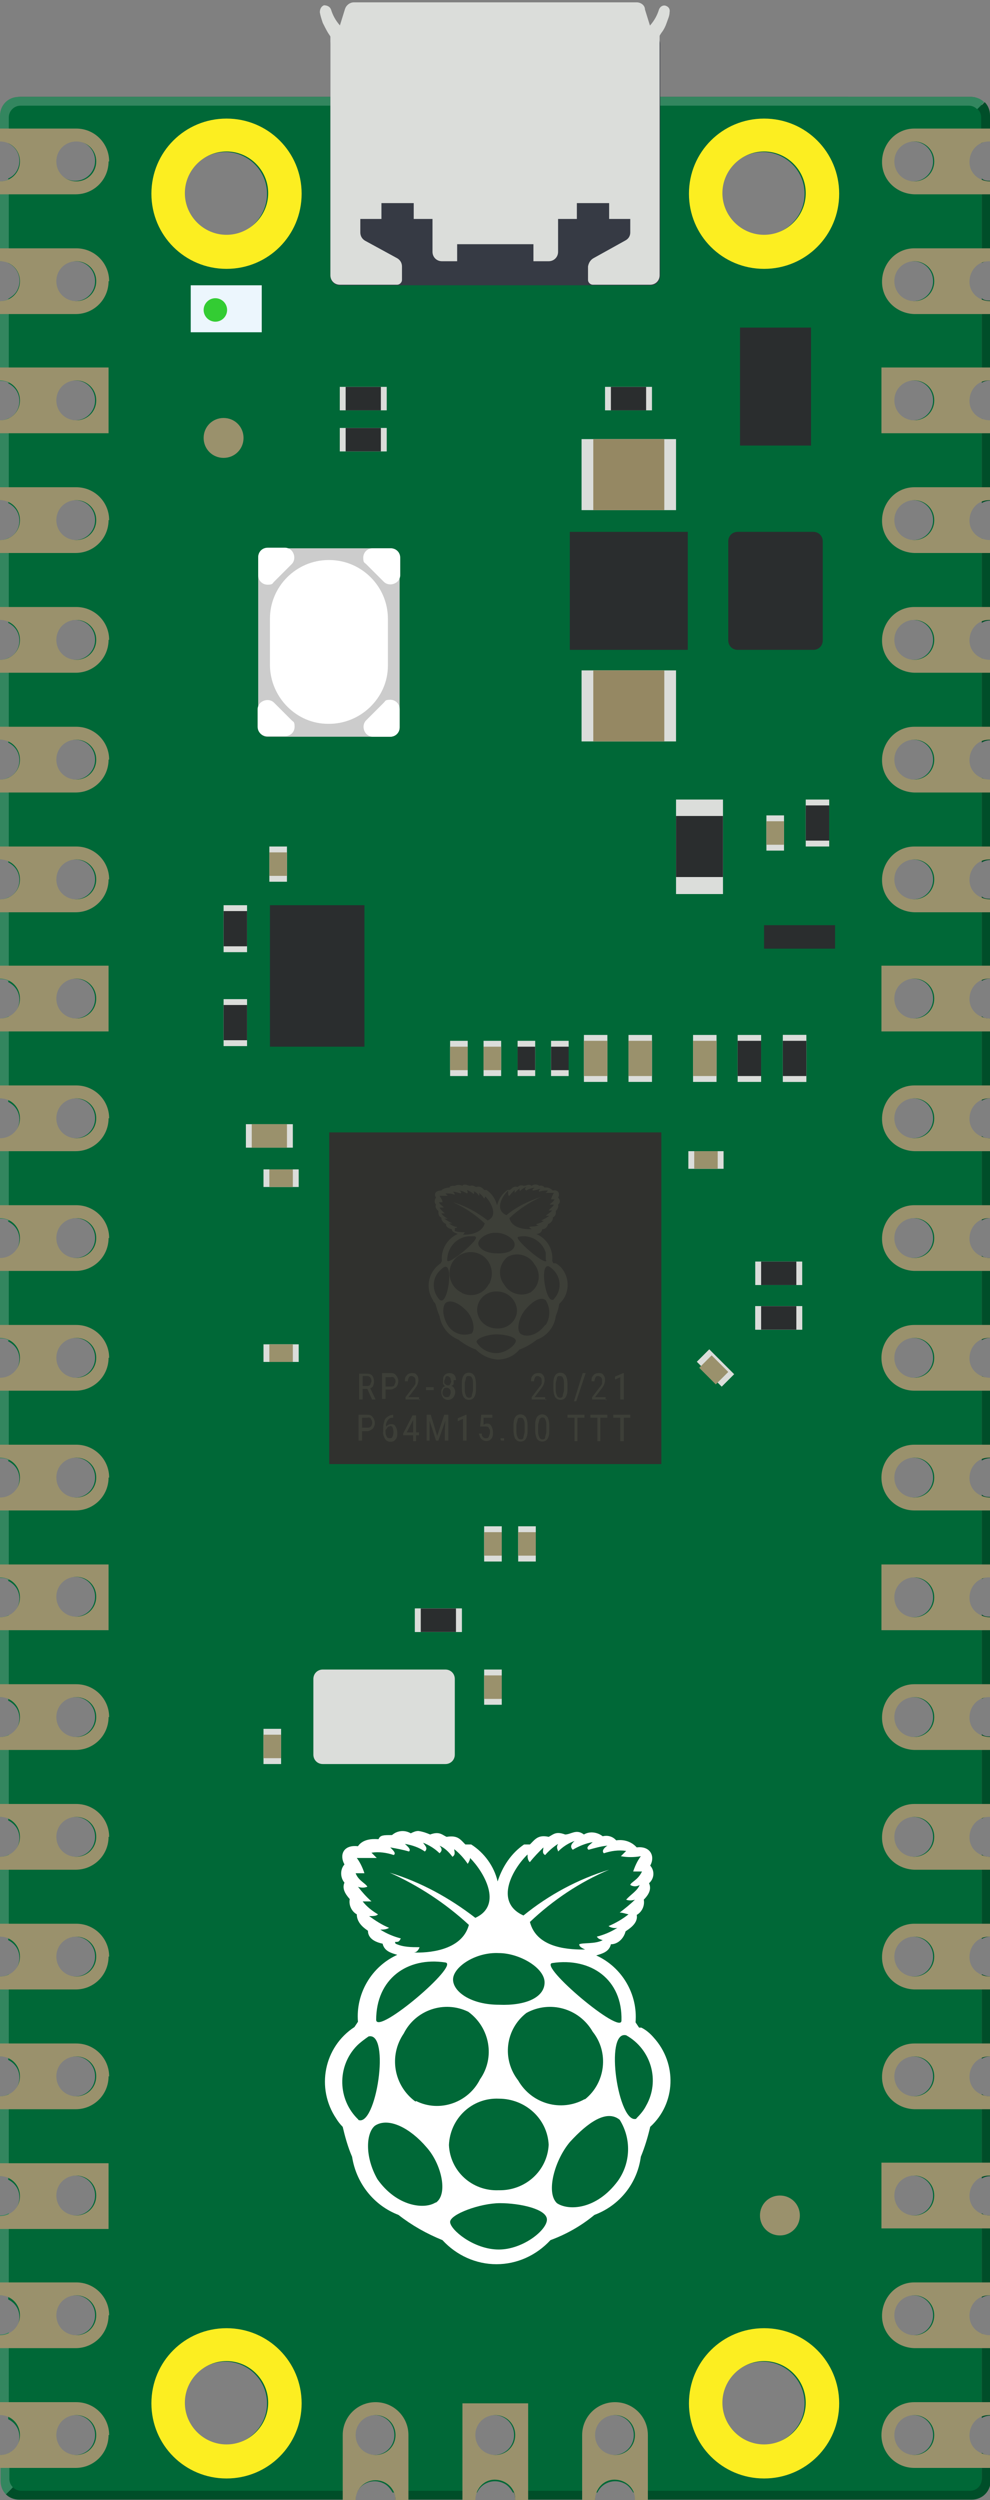 <?xml version="1.0" encoding="UTF-8" standalone="no"?>
<svg
   id="Pico"
   version="1.1"
   viewBox="0 0 168.7 425.9"
   xmlns="http://www.w3.org/2000/svg"
   xmlns:svg="http://www.w3.org/2000/svg">
  <rect x="0" y="0" width="168.7" height="425.9" fill="#808080" stroke="none"/>
  <!-- Generator: Adobe Illustrator 29.2.1, SVG Export Plug-In . SVG Version: 2.1.0 Build 116)  -->
  <defs
     id="defs1">
    <style
       id="style1">
      .st0 {
        fill: #33865f;
      }

      .st1 {
        fill: #30312e;
      }

      .st2 {
        fill: #958863;
      }

      .st3 {
        fill: #dbddda;
      }

      .st4 {
        fill: #fcee21;
      }

      .st5 {
        fill: #ecf6fd;
      }

      .st6 {
        fill: #ccc;
      }

      .st7 {
        fill: #3c3;
      }

      .st8 {
        fill: #004e29;
      }

      .st9 {
        fill: #fff;
      }

      .st10 {
        fill: #ebe713;
        fill-opacity: 0;
      }

      .st11 {
        fill: #2a2d2e;
      }

      .st12 {
        fill: #363a44;
      }

      .st13 {
        fill: #006837;
      }

      .st14 {
        fill: #3d3f38;
      }

      .st15 {
        fill: #9a916c;
      }
    </style>
  </defs>
  <g
     id="OF">
    <path
       id="OF_pin1"
       style="opacity:0;fill:#eb0064;fill-opacity:1"
       class="st10"
       d="M19.7,47.4c0,3.4-2.9,6.2-6.3,6.2s-6.2-2.8-6.3-6.2,2.7-6.3,6.1-6.4c3.4,0,6.3,2.6,6.5,6" />
    <path
       id="OF_pin2"
       style="opacity:0;fill:#eb0064;fill-opacity:1"
       class="st10"
       d="M19.8,88.1c0,3.4-2.9,6.2-6.3,6.2s-6.2-2.8-6.3-6.2c0-3.4,2.7-6.3,6.1-6.4,3.4,0,6.3,2.6,6.5,6" />
    <path
       id="OF_pin3"
       style="opacity:0;fill:#eb0064;fill-opacity:1"
       class="st10"
       d="M19.7,108.7c0,3.4-2.9,6.2-6.3,6.2s-6.2-2.8-6.3-6.2,2.7-6.3,6.1-6.4c3.4,0,6.3,2.6,6.5,6" />
    <path
       id="OF_pin4"
       style="opacity:0;fill:#eb0064;fill-opacity:1"
       class="st10"
       d="M19.7,128.9c0,3.4-2.9,6.2-6.3,6.2s-6.2-2.8-6.3-6.2c0-3.4,2.7-6.3,6.1-6.4,3.4,0,6.3,2.6,6.5,6" />
    <path
       id="OF_pin5"
       style="opacity:0;fill:#eb0064;fill-opacity:1"
       class="st10"
       d="M19.7,149.4c0,3.4-2.9,6.2-6.3,6.2s-6.2-2.8-6.3-6.2,2.7-6.3,6.1-6.4c3.4,0,6.3,2.6,6.5,6" />
    <path
       id="OF_pin6"
       style="opacity:0;fill:#eb0064;fill-opacity:1"
       class="st10"
       d="M19.8,190.2c0,3.4-2.9,6.2-6.3,6.2s-6.2-2.8-6.3-6.2,2.7-6.3,6.1-6.4c3.4,0,6.3,2.6,6.5,6" />
    <path
       id="OF_pin7"
       style="opacity:0;fill:#eb0064;fill-opacity:1"
       class="st10"
       d="M19.8,210.7c0,3.4-2.9,6.2-6.3,6.2s-6.2-2.8-6.3-6.2,2.7-6.3,6.1-6.4c3.4,0,6.3,2.6,6.5,6" />
    <path
       id="OF_pin8"
       style="opacity:0;fill:#eb0064;fill-opacity:1"
       class="st10"
       d="M19.7,231.1c0,3.4-2.9,6.2-6.3,6.2s-6.2-2.8-6.3-6.2,2.7-6.3,6.1-6.4c3.4,0,6.3,2.6,6.5,6" />
    <path
       id="OF_pin26"
       style="opacity:0;fill:#eb0064;fill-opacity:1"
       class="st10"
       d="M162.6,210.6c0,3.4-2.9,6.2-6.3,6.2s-6.2-2.8-6.3-6.2c0-3.4,2.7-6.3,6.1-6.4,3.4,0,6.3,2.6,6.5,6" />
    <path
       id="OF_pin27"
       style="opacity:0;fill:#eb0064;fill-opacity:1"
       class="st10"
       d="M162.6,190.2c0,3.4-2.9,6.2-6.3,6.2s-6.2-2.8-6.3-6.2c0-3.4,2.7-6.3,6.1-6.4,3.4,0,6.3,2.6,6.5,6" />
    <path
       id="OF_pin28"
       style="opacity:0;fill:#eb0064;fill-opacity:1"
       class="st10"
       d="M162.7,149.4c0,3.4-2.9,6.2-6.3,6.2s-6.2-2.8-6.3-6.2c0-3.4,2.7-6.3,6.1-6.4,3.4,0,6.3,2.6,6.5,6" />
    <path
       id="OF_pin9"
       style="opacity:0;fill:#eb0064;fill-opacity:1"
       class="st10"
       d="M19.8,251.6c0,3.4-2.9,6.2-6.3,6.2s-6.2-2.8-6.3-6.2c0-3.4,2.7-6.3,6.1-6.4,3.4,0,6.3,2.6,6.5,6" />
    <path
       id="OF_pin10"
       style="opacity:0;fill:#eb0064;fill-opacity:1"
       class="st10"
       d="M19.7,292.3c0,3.4-2.9,6.2-6.3,6.2s-6.2-2.8-6.3-6.2c0-3.4,2.7-6.3,6.1-6.4,3.4,0,6.3,2.6,6.5,6" />
    <path
       id="OF_pin11"
       style="opacity:0;fill:#eb0064;fill-opacity:1"
       class="st10"
       d="M19.7,312.9c0,3.4-2.9,6.2-6.3,6.2s-6.2-2.8-6.3-6.2,2.7-6.3,6.1-6.4c3.4,0,6.3,2.6,6.5,6" />
    <path
       id="OF_pin12"
       style="opacity:0;fill:#eb0064;fill-opacity:1"
       class="st10"
       d="M19.8,333.3c0,3.4-2.9,6.2-6.3,6.2s-6.2-2.8-6.3-6.2,2.7-6.3,6.1-6.4c3.4,0,6.3,2.6,6.5,6" />
    <path
       id="OF_pin13"
       style="opacity:0;fill:#eb0064;fill-opacity:1"
       class="st10"
       d="M19.8,353.7c0,3.4-2.9,6.2-6.3,6.2s-6.2-2.8-6.3-6.2,2.7-6.3,6.1-6.4c3.4,0,6.3,2.6,6.5,6" />
    <path
       id="OF_pin14"
       style="opacity:0;fill:#eb0064;fill-opacity:1"
       class="st10"
       d="M19.7,394.5c0,3.4-2.9,6.2-6.3,6.2s-6.2-2.8-6.3-6.2,2.7-6.3,6.1-6.4c3.4,0,6.3,2.6,6.5,6" />
    <path
       id="OF_pin17"
       style="opacity:0;fill:#eb0064;fill-opacity:1"
       class="st10"
       d="M162.6,394.5c0,3.4-2.9,6.2-6.3,6.2s-6.2-2.8-6.3-6.2c0-3.4,2.7-6.3,6.1-6.4,3.4,0,6.3,2.6,6.5,6" />
    <path
       id="OF_pin15"
       style="opacity:0;fill:#eb0064;fill-opacity:1"
       class="st10"
       d="M19.6,414.9c0,3.4-2.9,6.2-6.3,6.2s-6.2-2.8-6.3-6.2,2.7-6.3,6.1-6.4c3.4,0,6.3,2.6,6.5,6" />
    <path
       id="OF_pin16"
       style="opacity:0;fill:#eb0064;fill-opacity:1"
       class="st10"
       d="M162.6,414.7c0,3.4-2.9,6.2-6.3,6.2s-6.2-2.8-6.3-6.2c0-3.4,2.7-6.3,6.1-6.4,3.4,0,6.3,2.6,6.5,6" />
    <path
       id="OF_pin18"
       style="opacity:0;fill:#eb0064;fill-opacity:1"
       class="st10"
       d="M162.6,353.7c0,3.4-2.9,6.2-6.3,6.2s-6.2-2.8-6.3-6.2c0-3.4,2.7-6.3,6.1-6.4,3.4,0,6.3,2.6,6.5,6" />
    <path
       id="OF_pin19"
       style="opacity:0;fill:#eb0064;fill-opacity:1"
       class="st10"
       d="M162.5,333.3c0,3.4-2.9,6.2-6.3,6.2s-6.2-2.8-6.3-6.2c0-3.4,2.7-6.3,6.1-6.4,3.4,0,6.3,2.6,6.5,6" />
    <path
       id="OF_pin20"
       style="opacity:0;fill:#eb0064;fill-opacity:1"
       class="st10"
       d="M162.7,312.9c0,3.4-2.9,6.2-6.3,6.2s-6.2-2.8-6.3-6.2c0-3.4,2.7-6.3,6.1-6.4,3.4,0,6.3,2.6,6.5,6" />
    <path
       id="OF_pin21"
       style="opacity:0;fill:#eb0064;fill-opacity:1"
       class="st10"
       d="M162.6,292.5c0,3.4-2.9,6.2-6.3,6.2s-6.2-2.8-6.3-6.2c0-3.4,2.7-6.3,6.1-6.4,3.4,0,6.3,2.6,6.5,6" />
    <path
       id="OF_pin22"
       style="opacity:0;fill:#eb0064;fill-opacity:1"
       class="st10"
       d="M162.7,251.5c0,3.4-2.9,6.2-6.3,6.2s-6.2-2.8-6.3-6.2c0-3.4,2.7-6.3,6.1-6.4,3.4,0,6.3,2.6,6.5,6" />
    <path
       id="OF_pin0"
       style="opacity:0;fill:#eb0064;fill-opacity:1"
       class="st10"
       d="M19.7,27c0,3.4-2.9,6.2-6.3,6.2s-6.2-2.8-6.3-6.2,2.7-6.3,6.1-6.4c3.4,0,6.3,2.6,6.5,6" />
  </g>
  <g
     id="board">
    <path
       class="st13"
       d="M163.6,415c0-2.2,1.6-4,3.7-4.4v-11.4c-2.1-.3-3.7-2.2-3.7-4.4s1.6-4,3.7-4.4v-12c-2.1-.3-3.7-2.2-3.7-4.4s1.6-4,3.7-4.4v-11.3c-2.1-.3-3.7-2.2-3.7-4.4s1.6-4,3.7-4.4v-11.9c-2.1-.3-3.7-2.2-3.7-4.4s1.6-4,3.7-4.4v-11.6c-2.1-.3-3.7-2.2-3.7-4.4s1.6-4,3.7-4.4v-11.3c-2.1-.3-3.7-2.2-3.7-4.4s1.6-4,3.7-4.4v-11.9c-2.1-.3-3.7-2.2-3.7-4.4s1.6-4,3.7-4.4v-11.6c-2.1-.3-3.7-2.2-3.7-4.4s1.6-4,3.7-4.4v-11.7c-2.1-.3-3.7-2.2-3.7-4.4s1.6-4,3.7-4.4v-11.9c-2.1-.3-3.7-2.2-3.7-4.4s1.6-4,3.7-4.4v-11.3c-2.1-.3-3.7-2.2-3.7-4.4s1.6-4,3.7-4.4v-11.6c-2.1-.3-3.7-2.2-3.7-4.4s1.6-4,3.7-4.4v-11.7c-2.1-.3-3.7-2.2-3.7-4.4s1.6-4,3.7-4.4v-11.5c-2.1-.3-3.7-2.2-3.7-4.4s1.6-4,3.7-4.4v-11.6c-2.1-.3-3.7-2.2-3.7-4.4s1.6-4,3.7-4.4v-11.6c-2.1-.3-3.7-2.2-3.7-4.4s1.6-4,3.7-4.4v-11.9c-2.1-.3-3.7-2.2-3.7-4.4s1.6-4,3.7-4.4v-11.3c-2.1-.3-3.7-2.2-3.7-4.4s1.5-3.9,3.4-4.3c.1,0,.2,0,.3-.2v-11c-2.1-.3-3.7-2.2-3.7-4.4s1-3.2,2.4-4c.3-.4.8-.8,1.3-1.1v-4.4c0-1.1-.8-1.6-1.9-1.6H3.5c-1.1,0-2.1.5-2.1,1.6v6.3c1.2.6,1.9,1.7,1.9,3s-.7,2.5-1.9,3v14.4c1.7.8,2.4,2.8,1.6,4.5-.3.7-.9,1.2-1.6,1.6v14.4c1.2.6,1.9,1.7,1.9,3s-.7,2.5-1.9,3v14.4c1.2.6,1.9,1.7,1.9,3s-.7,2.5-1.9,3v14.4c1.2.6,1.9,1.7,1.9,3s-.7,2.5-1.9,3v14.4c1.2.6,1.9,1.7,1.9,3s-.7,2.5-1.9,3v14.4c1.2.6,1.9,1.7,1.9,3s-.7,2.5-1.9,3v14.4c1.2.6,1.9,1.7,1.9,3s-.7,2.5-1.9,3v14.4c1.2.6,1.9,1.7,1.9,3s-.7,2.5-1.9,3v14.4c1.2.6,1.9,1.7,1.9,3s-.7,2.5-1.9,3v14.4c1.2.6,1.9,1.7,1.9,3s-.7,2.5-1.9,3v14.4c1.2.6,1.9,1.7,1.9,3s-.7,2.5-1.9,3v14.4c1.2.6,1.9,1.7,1.9,3s-.7,2.5-1.9,3v14.4c1.2.6,1.9,1.7,1.9,3s-.7,2.5-1.9,3v14.4c1.2.6,1.9,1.7,1.9,3s-.7,2.5-1.9,3v14.4c1.2.6,1.9,1.7,1.9,3s-.7,2.5-1.9,3v14.4c1.2.6,1.9,1.7,1.9,3s-.7,2.5-1.9,3v14.4c1.2.6,1.9,1.7,1.9,3s-.7,2.5-1.9,3v14.4c1.2.6,1.9,1.7,1.9,3s-.7,2.5-1.9,3v14.4c1.2.6,1.9,1.7,1.9,3s-.7,2.5-1.9,3v4.5c0,1.1.9,2,2,2h57.4c.8-1.7,2.8-2.4,4.5-1.6.7.3,1.2.9,1.6,1.6h14.4c.8-1.7,2.8-2.4,4.5-1.6.7.3,1.2.9,1.6,1.6h14.4c.8-1.7,2.8-2.4,4.5-1.6.7.3,1.2.9,1.6,1.6h57.4c1.1,0,2-.9,2-2v-2.8c-2.1-.3-3.7-2.2-3.7-4.4v-.4h0ZM12.8,418.2c-1.9,0-3.4-1.5-3.4-3.4s1.5-3.4,3.4-3.4,3.4,1.5,3.4,3.4-1.5,3.4-3.4,3.4ZM12.8,397.8c-1.9,0-3.4-1.5-3.4-3.4s1.5-3.4,3.4-3.4,3.4,1.5,3.4,3.4-1.5,3.4-3.4,3.4ZM12.8,377.4c-1.9,0-3.4-1.5-3.4-3.4s1.5-3.4,3.4-3.4,3.4,1.5,3.4,3.4-1.5,3.4-3.4,3.4ZM12.8,357.1c-1.9,0-3.4-1.5-3.4-3.4s1.5-3.4,3.4-3.4,3.4,1.5,3.4,3.4-1.5,3.4-3.4,3.4ZM12.8,336.7c-1.9,0-3.4-1.5-3.4-3.4s1.5-3.4,3.4-3.4,3.4,1.5,3.4,3.4-1.5,3.4-3.4,3.4ZM12.8,316.3c-1.9,0-3.4-1.5-3.4-3.4s1.5-3.4,3.4-3.4,3.4,1.5,3.4,3.4-1.5,3.4-3.4,3.4ZM12.8,295.9c-1.9,0-3.4-1.5-3.4-3.4s1.5-3.4,3.4-3.4,3.4,1.5,3.4,3.4-1.5,3.4-3.4,3.4ZM12.8,275.4c-1.9,0-3.4-1.5-3.4-3.4s1.5-3.4,3.4-3.4,3.4,1.5,3.4,3.4-1.5,3.4-3.4,3.4ZM12.8,255.1c-1.9,0-3.4-1.5-3.4-3.4s1.5-3.4,3.4-3.4,3.4,1.5,3.4,3.4-1.5,3.4-3.4,3.4ZM12.8,234.7c-1.9,0-3.4-1.5-3.4-3.4s1.5-3.4,3.4-3.4,3.4,1.5,3.4,3.4-1.5,3.4-3.4,3.4ZM12.8,214.3c-1.9,0-3.4-1.5-3.4-3.4s1.5-3.4,3.4-3.4,3.4,1.5,3.4,3.4-1.5,3.4-3.4,3.4ZM12.8,193.9c-1.9,0-3.4-1.5-3.4-3.4s1.5-3.4,3.4-3.4,3.4,1.5,3.4,3.4-1.5,3.4-3.4,3.4ZM12.8,173.5c-1.9,0-3.4-1.5-3.4-3.4s1.5-3.4,3.4-3.4,3.4,1.5,3.4,3.4-1.5,3.4-3.4,3.4ZM12.8,153.2c-1.9,0-3.4-1.5-3.4-3.4s1.5-3.4,3.4-3.4,3.4,1.5,3.4,3.4-1.5,3.4-3.4,3.4ZM12.8,132.8c-1.9,0-3.4-1.5-3.4-3.4s1.5-3.4,3.4-3.4,3.4,1.5,3.4,3.4-1.5,3.4-3.4,3.4ZM12.8,112.4c-1.9,0-3.4-1.5-3.4-3.4s1.5-3.4,3.4-3.4,3.4,1.5,3.4,3.4-1.5,3.4-3.4,3.4ZM12.8,92c-1.9,0-3.4-1.5-3.4-3.4s1.5-3.4,3.4-3.4,3.4,1.5,3.4,3.4-1.5,3.4-3.4,3.4ZM12.8,71.6c-1.9,0-3.4-1.5-3.4-3.4s1.5-3.4,3.4-3.4,3.4,1.5,3.4,3.4-1.5,3.4-3.4,3.4ZM12.8,51.3c-1.9,0-3.4-1.5-3.4-3.4s1.5-3.4,3.4-3.4,3.4,1.5,3.4,3.4-1.5,3.4-3.4,3.4ZM12.8,30.8c-1.9,0-3.4-1.5-3.4-3.4s1.5-3.4,3.4-3.4,3.4,1.5,3.4,3.4-1.5,3.4-3.4,3.4ZM38.4,416.5c-3.9,0-7.1-3.2-7.1-7.1s3.2-7.1,7.1-7.1,7.1,3.2,7.1,7.1-3.2,7.1-7.1,7.1ZM38.4,40.2h0c-3.9,0-7.1-3.3-7.1-7.2s3.2-7.1,7.1-7.1,7.1,3.2,7.1,7.1-3.2,7.2-7.1,7.2ZM63.8,418.2c-1.9,0-3.4-1.5-3.4-3.4s1.5-3.4,3.4-3.4,3.4,1.5,3.4,3.4-1.5,3.4-3.4,3.4ZM84.2,418.2c-1.9,0-3.4-1.5-3.4-3.4s1.5-3.4,3.4-3.4,3.4,1.5,3.4,3.4-1.5,3.4-3.4,3.4ZM104.6,418.2c-1.9,0-3.4-1.5-3.4-3.4s1.5-3.4,3.4-3.4,3.4,1.5,3.4,3.4-1.5,3.4-3.4,3.4ZM130,416.5c-3.9,0-7.1-3.2-7.1-7.1s3.2-7.1,7.1-7.1,7.1,3.2,7.1,7.1-3.2,7.1-7.1,7.1ZM130,40.1c-3.9,0-7.1-3.2-7.1-7.1s3.2-7.1,7.1-7.1,7.1,3.2,7.1,7.1-3.2,7.1-7.1,7.1ZM155.6,418.2c-1.9,0-3.4-1.5-3.4-3.4s1.5-3.4,3.4-3.4,3.4,1.5,3.4,3.4-1.5,3.4-3.4,3.4ZM155.6,397.8c-1.9,0-3.4-1.5-3.4-3.4s1.5-3.4,3.4-3.4,3.4,1.5,3.4,3.4-1.5,3.4-3.4,3.4ZM155.6,377.4c-1.9,0-3.4-1.5-3.4-3.4s1.5-3.4,3.4-3.4,3.4,1.5,3.4,3.4-1.5,3.4-3.4,3.4ZM155.6,357.1c-1.9,0-3.4-1.5-3.4-3.4s1.5-3.4,3.4-3.4,3.4,1.5,3.4,3.4-1.5,3.4-3.4,3.4ZM155.6,336.7c-1.9,0-3.4-1.5-3.4-3.4s1.5-3.4,3.4-3.4,3.4,1.5,3.4,3.4-1.5,3.4-3.4,3.4ZM155.6,316.3c-1.9,0-3.4-1.5-3.4-3.4s1.5-3.4,3.4-3.4,3.4,1.5,3.4,3.4-1.5,3.4-3.4,3.4ZM155.6,295.9c-1.9,0-3.4-1.5-3.4-3.4s1.5-3.4,3.4-3.4,3.4,1.5,3.4,3.4-1.5,3.4-3.4,3.4ZM155.6,275.5c-1.9,0-3.4-1.5-3.4-3.4s1.5-3.4,3.4-3.4,3.4,1.5,3.4,3.4-1.5,3.4-3.4,3.4ZM155.6,255.1c-1.9,0-3.4-1.5-3.4-3.4s1.5-3.4,3.4-3.4,3.4,1.5,3.4,3.4-1.5,3.4-3.4,3.4ZM155.6,234.7c-1.9,0-3.4-1.5-3.4-3.4s1.5-3.4,3.4-3.4,3.4,1.5,3.4,3.4-1.5,3.4-3.4,3.4ZM155.6,214.3c-1.9,0-3.4-1.5-3.4-3.4s1.5-3.4,3.4-3.4,3.4,1.5,3.4,3.4-1.5,3.4-3.4,3.4ZM155.6,193.9c-1.9,0-3.4-1.5-3.4-3.4s1.5-3.4,3.4-3.4,3.4,1.5,3.4,3.4-1.5,3.4-3.4,3.4ZM155.6,173.5c-1.9,0-3.4-1.5-3.4-3.4s1.5-3.4,3.4-3.4,3.4,1.5,3.4,3.4-1.5,3.4-3.4,3.4ZM155.6,153.2c-1.9,0-3.4-1.5-3.4-3.4s1.5-3.4,3.4-3.4,3.4,1.5,3.4,3.4-1.5,3.4-3.4,3.4ZM155.6,132.8c-1.9,0-3.4-1.5-3.4-3.4s1.5-3.4,3.4-3.4,3.4,1.5,3.4,3.4-1.5,3.4-3.4,3.4ZM155.6,112.4c-1.9,0-3.4-1.5-3.4-3.4s1.5-3.4,3.4-3.4,3.4,1.5,3.4,3.4-1.5,3.4-3.4,3.4ZM155.6,92c-1.9,0-3.4-1.5-3.4-3.4s1.5-3.4,3.4-3.4,3.4,1.5,3.4,3.4-1.5,3.4-3.4,3.4ZM155.6,71.6c-1.9,0-3.4-1.5-3.4-3.4s1.5-3.4,3.4-3.4,3.4,1.5,3.4,3.4-1.5,3.4-3.4,3.4ZM155.6,51.3c-1.9,0-3.4-1.5-3.4-3.4s1.5-3.4,3.4-3.4,3.4,1.5,3.4,3.4-1.5,3.4-3.4,3.4ZM155.6,30.9c-1.9,0-3.4-1.5-3.4-3.4s1.5-3.4,3.4-3.4,3.4,1.5,3.4,3.4-1.5,3.4-3.4,3.4Z"
       id="path1" />
    <path
       class="st8"
       d="M168.8,44.4v-13.6h0c-.5,0-1.1,0-1.5-.4v14.4c.5-.3,1-.4,1.5-.4Z"
       id="path2" />
    <path
       class="st8"
       d="M168.8,64.8v-13.6h0c-.5,0-1.1,0-1.5-.4v14.4c.5-.3,1-.4,1.5-.4Z"
       id="path3" />
    <path
       class="st8"
       d="M168.8,85.2v-13.5h0c-.5,0-1.1,0-1.5-.4v14.4c.5-.3,1-.4,1.5-.4h0Z"
       id="path4" />
    <path
       class="st8"
       d="M168.8,105.6v-13.5h0c-.5,0-1.1,0-1.5-.4v14.4c.5-.3,1-.4,1.5-.4h0Z"
       id="path5" />
    <path
       class="st8"
       d="M168.8,126v-13.5h0c-.5,0-1.1,0-1.5-.4v14.4c.5-.3,1-.4,1.5-.4h0Z"
       id="path6" />
    <path
       class="st8"
       d="M168.8,146.4v-13.5h0c-.5,0-1.1-.2-1.5-.4v14.4c.5-.3,1-.4,1.5-.4h0Z"
       id="path7" />
    <path
       class="st8"
       d="M168.8,166.7v-13.6h0c-.5,0-1.1,0-1.5-.4v14.4c.5-.3,1-.4,1.5-.4Z"
       id="path8" />
    <path
       class="st8"
       d="M168.8,187.1v-13.6h0c-.5,0-1.1,0-1.5-.4v14.4c.5-.3,1-.4,1.5-.4Z"
       id="path9" />
    <path
       class="st8"
       d="M168.8,207.5v-13.6h0c-.5,0-1.1,0-1.5-.4v14.4c.5-.3,1-.4,1.5-.4Z"
       id="path10" />
    <path
       class="st8"
       d="M168.8,227.9v-13.6h0c-.5,0-1.1,0-1.5-.4v14.4c.5-.3,1-.4,1.5-.4h0"
       id="path11" />
    <path
       class="st8"
       d="M168.8,248.3v-13.5h0c-.5,0-1.1-.2-1.5-.4v14.4c.5-.3,1-.4,1.5-.4h0Z"
       id="path12" />
    <path
       class="st8"
       d="M168.8,268.6v-13.6h0c-.5,0-1.1,0-1.5-.4v14.4c.5-.3,1-.4,1.5-.4Z"
       id="path13" />
    <path
       class="st8"
       d="M168.8,289v-13.6h0c-.5,0-1.1,0-1.5-.4v14.4c.5-.3,1-.4,1.5-.4Z"
       id="path14" />
    <path
       class="st8"
       d="M168.8,309.4v-13.6h0c-.5,0-1.1,0-1.5-.4v14.4c.5-.3,1-.4,1.5-.4Z"
       id="path15" />
    <path
       class="st8"
       d="M168.8,329.9v-13.6h0c-.5,0-1.1,0-1.5-.4v14.4c.5-.3,1-.4,1.5-.4Z"
       id="path16" />
    <path
       class="st8"
       d="M168.8,350.3v-13.6h0c-.5,0-1.1-.2-1.5-.4v14.4c.5-.3,1-.4,1.5-.4h0"
       id="path17" />
    <path
       class="st8"
       d="M168.8,370.7v-13.6h0c-.5,0-1.1,0-1.5-.4v14.4c.5-.3,1-.4,1.5-.4Z"
       id="path18" />
    <path
       class="st8"
       d="M168.8,391v-13.6h0c-.5,0-1.1,0-1.5-.4v14.4c.5-.3,1-.4,1.5-.4h0Z"
       id="path19" />
    <path
       class="st8"
       d="M168.8,411.4v-13.5h0c-.5,0-1.1,0-1.5-.4v14.4c.5-.3,1-.4,1.5-.4h0Z"
       id="path20" />
    <path
       class="st8"
       d="M168.8,418.2h0c-.5,0-1.1,0-1.5-.4v4.5c0,1.1-.9,2-2,2h-57.4c.3.5.4,1,.4,1.5h57.3c1.8,0,3.2-1.4,3.2-3.2h0v-4.4h0Z"
       id="path21" />
    <path
       class="st8"
       d="M67,424.3c.3.5.4,1,.4,1.5h13.5c0-.5,0-1.1.4-1.5h-14.4,0Z"
       id="path22" />
    <path
       class="st8"
       d="M87.4,424.3c.3.5.4,1,.4,1.5h13.6c0-.5,0-1.1.4-1.5h-14.4Z"
       id="path23" />
    <path
       class="st8"
       d="M167.8,17.4l-1.2,1.2c.4.4.6.9.6,1.4v4.4c.5-.3,1-.4,1.5-.4h0v-4.3c0-.9-.3-1.7-.9-2.3"
       id="path24" />
    <path
       class="st8"
       d="M61,424.3H3.6c-.5,0-1-.2-1.4-.6l-1.2,1.2c.6.6,1.4.9,2.3.9h57.3c0-.5,0-1.1.4-1.5"
       id="path25" />
    <path
       class="st0"
       d="M165.6,16.5H3.2c-1.8,0-3.2,1.4-3.2,3.2v4.3h0c.5,0,1.1,0,1.5.4v-4.4c0-1.1.9-2,2-2h161.6c.5,0,1,.2,1.4.6l1.2-1.2c-.6-.6-1.4-.9-2.3-.9"
       id="path26" />
    <path
       class="st0"
       d="M0,51.3v13.6h0c.5,0,1.1,0,1.5.4v-14.4c-.5.3-1,.4-1.5.4Z"
       id="path27" />
    <path
       class="st0"
       d="M0,71.6v13.6h0c.5,0,1.1,0,1.5.4v-14.4c-.5.3-1,.4-1.5.4h0"
       id="path28" />
    <path
       class="st0"
       d="M0,92v13.6h0c.5,0,1.1,0,1.5.4v-14.4c-.5.3-1,.4-1.5.4Z"
       id="path29" />
    <path
       class="st0"
       d="M0,112.4v13.6h0c.5,0,1.1,0,1.5.4v-14.4c-.5.3-1,.4-1.5.4Z"
       id="path30" />
    <path
       class="st0"
       d="M0,132.8v13.6h0c.5,0,1.1,0,1.5.4v-14.4c-.5.3-1,.4-1.5.4h0Z"
       id="path31" />
    <path
       class="st0"
       d="M0,153.2v13.6h0c.5,0,1.1,0,1.5.4v-14.4c-.5.3-1,.4-1.5.4Z"
       id="path32" />
    <path
       class="st0"
       d="M0,173.5v13.6h0c.5,0,1.1,0,1.5.4v-14.4c-.5.3-1,.4-1.5.4Z"
       id="path33" />
    <path
       class="st0"
       d="M0,194v13.6h0c.5,0,1.1,0,1.5.4v-14.4c-.5.3-1,.4-1.5.4Z"
       id="path34" />
    <path
       class="st0"
       d="M0,214.4v13.6h0c.5,0,1.1,0,1.5.4v-14.4c-.5.3-1,.4-1.5.4Z"
       id="path35" />
    <path
       class="st0"
       d="M0,234.8v13.6h0c.5,0,1.1,0,1.5.4v-14.4c-.5.3-1,.4-1.5.4h0Z"
       id="path36" />
    <path
       class="st0"
       d="M0,255.2v13.6h0c.5,0,1.1,0,1.5.4v-14.4c-.5.3-1,.4-1.5.4h0Z"
       id="path37" />
    <path
       class="st0"
       d="M0,275.5v13.6h0c.5,0,1.1,0,1.5.4v-14.4c-.5.3-1,.4-1.5.4Z"
       id="path38" />
    <path
       class="st0"
       d="M0,295.9v13.6h0c.5,0,1.1,0,1.5.4v-14.4c-.5.3-1,.4-1.5.4Z"
       id="path39" />
    <path
       class="st0"
       d="M0,316.3v13.6h0c.5,0,1.1,0,1.5.4v-14.4c-.5.3-1,.4-1.5.4Z"
       id="path40" />
    <path
       class="st0"
       d="M0,336.7v13.6h0c.5,0,1.1,0,1.5.4v-14.4c-.5.3-1,.4-1.5.4h0Z"
       id="path41" />
    <path
       class="st0"
       d="M0,357.1v13.6h0c.5,0,1.1,0,1.5.4v-14.4c-.5.3-1,.4-1.5.4Z"
       id="path42" />
    <path
       class="st0"
       d="M0,377.4v13.6h0c.5,0,1.1,0,1.5.4v-14.4c-.5.3-1,.4-1.5.4h0Z"
       id="path43" />
    <path
       class="st0"
       d="M0,397.8v13.5h0c.5,0,1.1,0,1.5.4v-14.4c-.5.3-1,.4-1.5.4h0Z"
       id="path44" />
    <path
       class="st0"
       d="M0,30.9v13.6h0c.5,0,1.1,0,1.5.4v-14.4c-.5.3-1,.4-1.5.4Z"
       id="path45" />
    <path
       class="st0"
       d="M1,424.9l1.2-1.2c-.4-.4-.6-.9-.6-1.4v-4.5c-.5.3-1,.4-1.5.4v4.4c0,.9.3,1.7.9,2.3"
       id="path46" />
    <path
       class="st15"
       d="M18.6,47.9c0-3.1-2.5-5.6-5.6-5.6H0v2.2h0c1.9,0,3.4,1.5,3.4,3.4s-1.5,3.4-3.4,3.4h0v2.2h12.9c3.1,0,5.6-2.5,5.6-5.6M13,51.3c-1.9,0-3.4-1.5-3.4-3.4s1.5-3.4,3.4-3.4,3.4,1.5,3.4,3.4-1.5,3.4-3.4,3.4h0"
       id="path47" />
    <path
       class="st15"
       d="M18.6,62.6H0v2.2h0c1.9,0,3.4,1.5,3.4,3.4s-1.5,3.4-3.4,3.4h0v2.2h18.5v-11.2s.1,0,.1,0ZM13,71.6c-1.9,0-3.4-1.5-3.4-3.4s1.5-3.4,3.4-3.4,3.4,1.5,3.4,3.4-1.5,3.4-3.4,3.4h0"
       id="path48" />
    <path
       class="st15"
       d="M18.6,88.6c0-3.1-2.5-5.6-5.6-5.6H0v2.2h0c1.9,0,3.4,1.5,3.4,3.4s-1.5,3.4-3.4,3.4h0v2.2h12.9c3.1,0,5.6-2.5,5.6-5.6M13,92c-1.9,0-3.4-1.5-3.4-3.4s1.5-3.4,3.4-3.4,3.4,1.5,3.4,3.4-1.5,3.4-3.4,3.4h0"
       id="path49" />
    <path
       class="st15"
       d="M18.6,109c0-3.1-2.5-5.6-5.6-5.6H0v2.2h0c1.9,0,3.4,1.5,3.4,3.4s-1.5,3.4-3.4,3.4h0v2.2h12.9c3.1,0,5.6-2.5,5.6-5.6M13,112.4c-1.9,0-3.4-1.5-3.4-3.4s1.5-3.4,3.4-3.4,3.4,1.5,3.4,3.4-1.5,3.4-3.4,3.4h0"
       id="path50" />
    <path
       class="st15"
       d="M18.6,129.4c0-3.1-2.5-5.6-5.6-5.6H0v2.2h0c1.9,0,3.4,1.5,3.4,3.4s-1.5,3.4-3.4,3.4h0v2.2h12.9c3.1,0,5.6-2.5,5.6-5.6M13,132.8c-1.9,0-3.4-1.5-3.4-3.4s1.5-3.4,3.4-3.4,3.4,1.5,3.4,3.4-1.5,3.4-3.4,3.4h0"
       id="path51" />
    <path
       class="st15"
       d="M18.6,149.8c0-3.1-2.5-5.6-5.6-5.6H0v2.2h0c1.9,0,3.4,1.5,3.4,3.4s-1.5,3.4-3.4,3.4h0v2.2h12.9c3.1,0,5.6-2.5,5.6-5.6M13,153.2c-1.9,0-3.4-1.5-3.4-3.4s1.5-3.4,3.4-3.4,3.4,1.5,3.4,3.4-1.5,3.4-3.4,3.4h0"
       id="path52" />
    <path
       class="st15"
       d="M18.6,164.5H0v2.2h0c1.9,0,3.4,1.5,3.4,3.4s-1.5,3.4-3.4,3.4h0v2.2h18.5v-11.2h.1ZM13,173.5c-1.9,0-3.4-1.5-3.4-3.4s1.5-3.4,3.4-3.4,3.4,1.5,3.4,3.4-1.5,3.4-3.4,3.4h0"
       id="path53" />
    <path
       class="st15"
       d="M18.6,190.5c0-3.1-2.5-5.6-5.6-5.6H0v2.2h0c1.9,0,3.4,1.5,3.4,3.4s-1.5,3.4-3.4,3.4h0v2.2h12.9c3.1,0,5.6-2.5,5.6-5.6M13,193.9c-1.9,0-3.4-1.5-3.4-3.4s1.5-3.4,3.4-3.4,3.4,1.5,3.4,3.4h0c0,1.9-1.5,3.4-3.4,3.4"
       id="path54" />
    <path
       class="st15"
       d="M18.6,210.9c0-3.1-2.5-5.6-5.6-5.6H0v2.2h0c1.9,0,3.4,1.5,3.4,3.4s-1.5,3.4-3.4,3.4h0v2.2h12.9c3.1,0,5.6-2.5,5.6-5.6M13,214.3c-1.9,0-3.4-1.5-3.4-3.4s1.5-3.4,3.4-3.4,3.4,1.5,3.4,3.4h0c0,1.9-1.5,3.4-3.4,3.4"
       id="path55" />
    <path
       class="st15"
       d="M18.6,231.3c0-3.1-2.5-5.6-5.6-5.6H0v2.2h0c1.9,0,3.4,1.5,3.4,3.4s-1.5,3.4-3.4,3.4h0v2.2h12.9c3.1,0,5.6-2.5,5.6-5.6M13,234.7c-1.9,0-3.4-1.5-3.4-3.4s1.5-3.4,3.4-3.4,3.4,1.5,3.4,3.4h0c0,1.9-1.5,3.4-3.4,3.4"
       id="path56" />
    <path
       class="st15"
       d="M18.6,251.7c0-3.1-2.5-5.6-5.6-5.6H0v2.2h0c1.9,0,3.4,1.5,3.4,3.4s-1.5,3.4-3.4,3.4h0v2.2h12.9c3.1,0,5.6-2.5,5.6-5.6M13,255.1c-1.9,0-3.4-1.5-3.4-3.4s1.5-3.4,3.4-3.4,3.4,1.5,3.4,3.4h0c0,1.9-1.5,3.4-3.4,3.4"
       id="path57" />
    <path
       class="st15"
       d="M18.6,266.5H0v2.2h0c1.9,0,3.4,1.5,3.4,3.4s-1.5,3.4-3.4,3.4h0v2.2h18.5v-11.2h.1ZM13,275.4c-1.9,0-3.4-1.5-3.4-3.4s1.5-3.4,3.4-3.4,3.4,1.5,3.4,3.4h0c0,1.9-1.5,3.4-3.4,3.4"
       id="path58" />
    <path
       class="st15"
       d="M18.6,292.5c0-3.1-2.5-5.6-5.6-5.6H0v2.2h0c1.9,0,3.4,1.5,3.4,3.4s-1.5,3.4-3.4,3.4h0v2.2h12.9c3.1,0,5.6-2.5,5.6-5.6M13,295.9c-1.9,0-3.4-1.5-3.4-3.4s1.5-3.4,3.4-3.4,3.4,1.5,3.4,3.4h0c0,1.9-1.5,3.4-3.4,3.4"
       id="path59" />
    <path
       class="st15"
       d="M18.6,312.9c0-3.1-2.5-5.6-5.6-5.6H0v2.2h0c1.9,0,3.4,1.5,3.4,3.4s-1.5,3.4-3.4,3.4h0v2.2h12.9c3.1,0,5.6-2.5,5.6-5.6M13,316.3c-1.9,0-3.4-1.5-3.4-3.4s1.5-3.4,3.4-3.4,3.4,1.5,3.4,3.4h0c0,1.9-1.5,3.4-3.4,3.4"
       id="path60" />
    <path
       class="st15"
       d="M18.6,333.3c0-3.1-2.5-5.6-5.6-5.6H0v2.2h0c1.9,0,3.4,1.5,3.4,3.4s-1.5,3.4-3.4,3.4h0v2.2h12.9c3.1,0,5.6-2.5,5.6-5.6M13,336.7c-1.9,0-3.4-1.5-3.4-3.4s1.5-3.4,3.4-3.4,3.4,1.5,3.4,3.4h0c0,1.9-1.5,3.4-3.4,3.4"
       id="path61" />
    <path
       class="st15"
       d="M18.6,353.7c0-3.1-2.5-5.6-5.6-5.6H0v2.2h0c1.9,0,3.4,1.5,3.4,3.4s-1.5,3.4-3.4,3.4h0v2.2h12.9c3.1,0,5.6-2.5,5.6-5.6M13,357.1c-1.9,0-3.4-1.5-3.4-3.4s1.5-3.4,3.4-3.4,3.4,1.5,3.4,3.4h0c0,1.9-1.5,3.4-3.4,3.4"
       id="path62" />
    <path
       class="st15"
       d="M18.6,368.5H0v2.2h0c1.9,0,3.4,1.5,3.4,3.4s-1.5,3.4-3.4,3.4h0v2.2h18.5v-11.2h.1ZM13,377.4c-1.9,0-3.4-1.5-3.4-3.4s1.5-3.4,3.4-3.4,3.4,1.5,3.4,3.4h0c0,1.9-1.5,3.4-3.4,3.4"
       id="path63" />
    <path
       class="st15"
       d="M18.6,394.4c0-3.1-2.5-5.6-5.6-5.6H0v2.2h0c1.9,0,3.4,1.5,3.4,3.4s-1.5,3.4-3.4,3.4h0v2.2h12.9c3.1,0,5.6-2.5,5.6-5.6M13,397.8c-1.9,0-3.4-1.5-3.4-3.4s1.5-3.4,3.4-3.4,3.4,1.5,3.4,3.4h0c0,1.9-1.5,3.4-3.4,3.4"
       id="path64" />
    <path
       class="st15"
       d="M18.6,414.8c0-3.1-2.5-5.6-5.6-5.6H0v2.2h0c1.9,0,3.4,1.5,3.4,3.4s-1.5,3.4-3.4,3.4h0v2.2h12.9c3.1,0,5.6-2.5,5.6-5.6M13,418.2c-1.9,0-3.4-1.5-3.4-3.4s1.5-3.4,3.4-3.4,3.4,1.5,3.4,3.4h0c0,1.9-1.5,3.4-3.4,3.4"
       id="path65" />
    <path
       class="st15"
       d="M155.8,53.5h12.9v-2.2c-1.9,0-3.5-1.4-3.5-3.3s1.4-3.5,3.3-3.5h.2v-2.2h-12.9c-3.1,0-5.5,2.6-5.5,5.7s2.5,5.4,5.5,5.5M152.4,47.9c0-1.9,1.5-3.4,3.4-3.4s3.4,1.5,3.4,3.4-1.5,3.4-3.4,3.4-3.4-1.5-3.4-3.4h0"
       id="path66" />
    <path
       class="st15"
       d="M150.2,73.8h18.5v-2.2c-1.9,0-3.5-1.4-3.5-3.3s1.4-3.5,3.3-3.5h.2v-2.2h-18.5v11.2ZM152.4,68.2c0-1.9,1.5-3.4,3.4-3.4s3.4,1.5,3.4,3.4-1.5,3.4-3.4,3.4-3.4-1.5-3.4-3.4h0"
       id="path67" />
    <path
       class="st15"
       d="M155.8,94.2h12.9v-2.2c-1.9,0-3.5-1.4-3.5-3.3s1.4-3.5,3.3-3.5h.2v-2.2h-12.9c-3.1,0-5.5,2.6-5.5,5.7s2.5,5.4,5.5,5.5M152.4,88.6c0-1.9,1.5-3.4,3.4-3.4s3.4,1.5,3.4,3.4-1.5,3.4-3.4,3.4h0c-1.9,0-3.4-1.5-3.4-3.4h0"
       id="path68" />
    <path
       class="st15"
       d="M155.8,114.6h12.9v-2.2c-1.9,0-3.5-1.4-3.5-3.3s1.4-3.5,3.3-3.5h.2v-2.2h-12.9c-3.1,0-5.5,2.6-5.5,5.7s2.5,5.4,5.5,5.5M152.4,109c0-1.9,1.5-3.4,3.4-3.4s3.4,1.5,3.4,3.4-1.5,3.4-3.4,3.4-3.4-1.5-3.4-3.4h0"
       id="path69" />
    <path
       class="st15"
       d="M155.8,135h12.9v-2.2c-1.9,0-3.5-1.4-3.5-3.3s1.4-3.5,3.3-3.5h.2v-2.2h-12.9c-3.1,0-5.5,2.6-5.5,5.7s2.5,5.4,5.5,5.5M152.4,129.4c0-1.9,1.5-3.4,3.4-3.4s3.4,1.5,3.4,3.4-1.5,3.4-3.4,3.4-3.4-1.5-3.4-3.4h0"
       id="path70" />
    <path
       class="st15"
       d="M155.8,155.4h12.9v-2.2c-1.9,0-3.5-1.4-3.5-3.3s1.4-3.5,3.3-3.5h.2v-2.2h-12.9c-3.1,0-5.5,2.6-5.5,5.7s2.5,5.4,5.5,5.5M152.4,149.8c0-1.9,1.5-3.4,3.4-3.4s3.4,1.5,3.4,3.4-1.5,3.4-3.4,3.4-3.4-1.5-3.4-3.4h0"
       id="path71" />
    <path
       class="st15"
       d="M150.2,175.7h18.5v-2.2c-1.9,0-3.5-1.4-3.5-3.3s1.4-3.5,3.3-3.5h.2v-2.2h-18.5v11.2ZM152.4,170.1c0-1.9,1.5-3.4,3.4-3.4s3.4,1.5,3.4,3.4-1.5,3.4-3.4,3.4-3.4-1.5-3.4-3.4h0"
       id="path72" />
    <path
       class="st15"
       d="M155.8,196.1h12.9v-2.2c-1.9,0-3.5-1.4-3.5-3.3s1.4-3.5,3.3-3.5h.2v-2.2h-12.9c-3.1,0-5.5,2.6-5.5,5.7s2.5,5.4,5.5,5.5M152.4,190.5c0-1.9,1.5-3.4,3.4-3.4s3.4,1.5,3.4,3.4-1.5,3.4-3.4,3.4h0c-1.9,0-3.4-1.5-3.4-3.4"
       id="path73" />
    <path
       class="st15"
       d="M155.8,216.5h12.9v-2.2c-1.9,0-3.5-1.4-3.5-3.3s1.4-3.5,3.3-3.5h.2v-2.2h-12.9c-3.1,0-5.5,2.6-5.5,5.7s2.5,5.4,5.5,5.5M152.4,210.9c0-1.9,1.5-3.4,3.4-3.4s3.4,1.5,3.4,3.4-1.5,3.4-3.4,3.4h0c-1.9,0-3.4-1.5-3.4-3.4"
       id="path74" />
    <path
       class="st15"
       d="M155.8,236.9h12.9v-2.2c-1.9,0-3.5-1.4-3.5-3.3s1.4-3.5,3.3-3.5h.2v-2.2h-12.9c-3.1,0-5.6,2.5-5.6,5.6s2.5,5.6,5.6,5.6M152.4,231.3c0-1.9,1.5-3.4,3.4-3.4s3.4,1.5,3.4,3.4-1.5,3.4-3.4,3.4h0c-1.9,0-3.4-1.5-3.4-3.4"
       id="path75" />
    <path
       class="st15"
       d="M155.8,257.3h12.9v-2.2c-1.9,0-3.5-1.4-3.5-3.3s1.4-3.5,3.3-3.5h.2v-2.2h-12.9c-3.1,0-5.6,2.5-5.6,5.6s2.5,5.6,5.6,5.6M152.4,251.7c0-1.9,1.5-3.4,3.4-3.4s3.4,1.5,3.4,3.4-1.5,3.4-3.4,3.4h0c-1.9,0-3.4-1.5-3.4-3.4"
       id="path76" />
    <path
       class="st15"
       d="M150.2,277.7h18.5v-2.2c-1.9,0-3.5-1.4-3.5-3.3s1.4-3.5,3.3-3.5h.2v-2.2h-18.5v11.2ZM152.4,272.1c0-1.9,1.5-3.4,3.4-3.4s3.4,1.5,3.4,3.4-1.5,3.4-3.4,3.4h0c-1.9,0-3.4-1.5-3.4-3.4"
       id="path77" />
    <path
       class="st15"
       d="M155.8,298.1h12.9v-2.2c-1.9,0-3.5-1.4-3.5-3.3s1.4-3.5,3.3-3.5h.2v-2.2h-12.9c-3.1,0-5.5,2.6-5.5,5.7s2.5,5.4,5.5,5.5M152.4,292.5c0-1.9,1.5-3.4,3.4-3.4s3.4,1.5,3.4,3.4-1.5,3.4-3.4,3.4h0c-1.9,0-3.4-1.5-3.4-3.4"
       id="path78" />
    <path
       class="st15"
       d="M155.8,318.5h12.9v-2.2c-1.9,0-3.5-1.4-3.5-3.3s1.4-3.5,3.3-3.5h.2v-2.2h-12.9c-3.1,0-5.5,2.6-5.5,5.7s2.5,5.4,5.5,5.5M152.4,312.9c0-1.9,1.5-3.4,3.4-3.4s3.4,1.5,3.4,3.4-1.5,3.4-3.4,3.4h0c-1.9,0-3.4-1.5-3.4-3.4"
       id="path79" />
    <path
       class="st15"
       d="M155.8,338.9h12.9v-2.2c-1.9,0-3.5-1.4-3.5-3.3s1.4-3.5,3.3-3.5h.2v-2.2h-12.9c-3.1,0-5.5,2.6-5.5,5.7s2.5,5.4,5.5,5.5M152.4,333.3c0-1.9,1.5-3.4,3.4-3.4s3.4,1.5,3.4,3.4-1.5,3.4-3.4,3.4h0c-1.9,0-3.4-1.5-3.4-3.4"
       id="path80" />
    <path
       class="st15"
       d="M155.8,359.3h12.9v-2.2c-1.9,0-3.5-1.4-3.5-3.3s1.4-3.5,3.3-3.5h.2v-2.2h-12.9c-3.1,0-5.5,2.6-5.5,5.7s2.5,5.4,5.5,5.5M152.4,353.7c0-1.9,1.5-3.4,3.4-3.4s3.4,1.5,3.4,3.4-1.5,3.4-3.4,3.4h0c-1.9,0-3.4-1.5-3.4-3.4"
       id="path81" />
    <path
       class="st15"
       d="M150.2,379.6h18.5v-2.2c-1.9,0-3.5-1.4-3.5-3.3s1.4-3.5,3.3-3.5h.2v-2.2h-18.5v11.2ZM152.4,374c0-1.9,1.5-3.4,3.4-3.4s3.4,1.5,3.4,3.4-1.5,3.4-3.4,3.4h0c-1.9,0-3.4-1.5-3.4-3.4"
       id="path82" />
    <path
       class="st15"
       d="M155.8,400h12.9v-2.2c-1.9,0-3.5-1.4-3.5-3.3s1.4-3.5,3.3-3.5h.2v-2.2h-12.9c-3.1,0-5.5,2.6-5.5,5.7s2.5,5.4,5.5,5.5M152.4,394.4c0-1.9,1.5-3.4,3.4-3.4s3.4,1.5,3.4,3.4-1.5,3.4-3.4,3.4h0c-1.9,0-3.4-1.5-3.4-3.4"
       id="path83" />
    <path
       class="st15"
       d="M155.8,420.4h12.9v-2.2c-1.9,0-3.5-1.4-3.5-3.3s1.4-3.5,3.3-3.5h.2v-2.2h-12.9c-3.1,0-5.6,2.5-5.6,5.6s2.5,5.6,5.6,5.6M152.4,414.8c0-1.9,1.5-3.4,3.4-3.4s3.4,1.5,3.4,3.4-1.5,3.4-3.4,3.4h0c-1.9,0-3.4-1.5-3.4-3.4"
       id="path84" />
    <path
       class="st15"
       d="M64,409.2c-3.1,0-5.6,2.5-5.6,5.6v11.1h2.2c0-1.9,1.5-3.4,3.4-3.4s3.4,1.5,3.4,3.4h2.2v-11.1c0-3.1-2.5-5.6-5.6-5.6M67.4,414.8c0,1.9-1.5,3.4-3.4,3.4s-3.4-1.5-3.4-3.4,1.5-3.4,3.4-3.4h0c1.9,0,3.4,1.5,3.4,3.4"
       id="path85" />
    <path
       class="st15"
       d="M78.8,409.4v16.5h2.2c0-1.9,1.4-3.5,3.3-3.5s3.5,1.4,3.5,3.3v.2h2.2v-16.5h-11.2ZM87.8,414.8c0,1.9-1.5,3.4-3.4,3.4s-3.4-1.5-3.4-3.4,1.5-3.4,3.4-3.4h0c1.9,0,3.4,1.5,3.4,3.4"
       id="path86" />
    <path
       class="st15"
       d="M104.8,409.2c-3.1,0-5.6,2.5-5.6,5.6v11.1h2.2c0-1.9,1.4-3.5,3.3-3.5s3.5,1.4,3.5,3.3v.2h2.2v-11.1c0-3.1-2.5-5.6-5.6-5.6M108.2,414.8c0,1.9-1.5,3.4-3.4,3.4s-3.4-1.5-3.4-3.4,1.5-3.4,3.4-3.4h0c1.9,0,3.4,1.5,3.4,3.4"
       id="path87" />
    <path
       class="st15"
       d="M155.8,33.1h12.9v-2.2c-1.9,0-3.5-1.4-3.5-3.3s1.4-3.5,3.3-3.5h.2v-2.2h-12.9c-3.1,0-5.5,2.6-5.5,5.7s2.5,5.4,5.5,5.5M152.4,27.5c0-1.9,1.5-3.4,3.4-3.4s3.4,1.5,3.4,3.4-1.5,3.4-3.4,3.4-3.4-1.5-3.4-3.4h0"
       id="path88" />
    <path
       class="st15"
       d="M18.6,27.5c0-3.1-2.5-5.6-5.6-5.6H0v2.2h0c1.9,0,3.4,1.5,3.4,3.4h0c0,1.9-1.5,3.4-3.4,3.4h0v2.2h12.9c3.1,0,5.6-2.5,5.6-5.6M13,30.9c-1.9,0-3.4-1.5-3.4-3.4s1.5-3.4,3.4-3.4,3.4,1.5,3.4,3.4-1.5,3.4-3.4,3.4"
       id="path89" />
    <path
       class="st4"
       d="M38.6,422.2c-7.1,0-12.8-5.7-12.8-12.8s5.7-12.8,12.8-12.8,12.8,5.7,12.8,12.8h0c0,7.1-5.7,12.8-12.8,12.8M38.6,402.2c-3.9,0-7.1,3.2-7.1,7.1s3.2,7.1,7.1,7.1,7.1-3.2,7.1-7.1-3.2-7.1-7.1-7.1"
       id="path90" />
    <path
       class="st4"
       d="M130.2,422.2c-7.1,0-12.8-5.7-12.8-12.8s5.7-12.8,12.8-12.8,12.8,5.7,12.8,12.8h0c0,7.1-5.7,12.8-12.8,12.8M130.2,402.2c-3.9,0-7.1,3.2-7.1,7.1s3.2,7.1,7.1,7.1,7.1-3.2,7.1-7.1-3.2-7.1-7.1-7.1"
       id="path91" />
    <path
       class="st4"
       d="M38.6,45.8c-7.1,0-12.8-5.7-12.8-12.8s5.7-12.8,12.8-12.8,12.8,5.7,12.8,12.8h0c0,7.1-5.7,12.8-12.8,12.8M38.6,25.8c-3.9,0-7.1,3.2-7.1,7.1s3.2,7.1,7.1,7.1,7.1-3.2,7.1-7.1-3.2-7.1-7.1-7.1"
       id="path92" />
    <path
       class="st4"
       d="M130.2,45.8c-7.1,0-12.8-5.7-12.8-12.8s5.7-12.8,12.8-12.8,12.8,5.7,12.8,12.8h0c0,7.1-5.7,12.8-12.8,12.8M130.2,25.8c-3.9,0-7.1,3.2-7.1,7.1s3.2,7.1,7.1,7.1,7.1-3.2,7.1-7.1-3.2-7.1-7.1-7.1"
       id="path93" />
    <rect
       class="st1"
       x="56.1"
       y="192.9"
       width="56.6"
       height="56.5"
       id="rect93" />
    <path
       class="st12"
       d="M110.9,48.6h-53c-.9,0-1.6-.7-1.6-1.6V7.5c0-.9.7-1.6,1.6-1.6h53c.9,0,1.6.7,1.6,1.6v39.5c0,.9-.7,1.6-1.6,1.6"
       id="path94" />
    <path
       class="st3"
       d="M60.3.4c-.7,0-1.3.5-1.5,1.1l-.9,2.9-1.6,1.6v40.9c0,.9.7,1.6,1.6,1.6h9.8c.4,0,.8-.4.8-.8v-2.3c0-.6-.3-1.1-.8-1.4l-5.5-3c-.5-.3-.8-.8-.8-1.4v-2.3h3.6v-2.7h5.5v2.7h3.2v5.6c0,.9.7,1.6,1.6,1.6h2.6v-2.9h13v2.9h2.6c.9,0,1.6-.7,1.6-1.6v-5.6h3.2v-2.7h5.5v2.7h3.6v2.3c0,.6-.3,1.1-.9,1.4l-5.4,3c-.5.3-.8.8-.9,1.4v2.3c0,.4.4.8.8.8h9.8c.9,0,1.6-.7,1.6-1.6h0V6.1l-1.6-1.6-.9-2.9c0-.7-.7-1.2-1.4-1.2h-48.2,0Z"
       id="path95" />
    <path
       class="st3"
       d="M58,8.6c-.7-1-1.4-1.9-2.1-3-.3-.5-.6-1.1-.9-1.7-.2-.6-.4-1.2-.5-1.8,0-.5.2-1,.7-1.2.5,0,1,.2,1.2.7h0c.3,1,.8,1.9,1.5,2.7.7.9,1.4,1.7,2.2,2.5h0c.5.6.5,1.5,0,2-.6.5-1.5.5-2,0h0"
       id="path96" />
    <path
       class="st3"
       d="M108.6,6.7c.8-.8,1.5-1.6,2.2-2.4.7-.8,1.2-1.7,1.5-2.7h0c.2-.5.7-.8,1.2-.6.5.2.7.6.6,1.1,0,.6-.3,1.2-.5,1.8s-.5,1.2-.9,1.7c-.6,1-1.3,2-2.1,3-.5.6-1.4.8-2,.3s-.8-1.4-.3-2h0l.2-.2h.1Z"
       id="path97" />
    <path
       class="st3"
       d="M75.9,300.5h-20.9c-.9,0-1.6-.7-1.6-1.6h0v-12.9c0-.9.7-1.6,1.6-1.6h20.9c.9,0,1.6.7,1.6,1.6h0v12.9c0,.9-.7,1.6-1.6,1.6h0"
       id="path98" />
    <rect
       class="st11"
       x="46"
       y="154.2"
       width="16.1"
       height="24.1"
       id="rect98" />
    <rect
       class="st11"
       x="97.1"
       y="90.6"
       width="20.1"
       height="20.1"
       id="rect99" />
    <rect
       class="st11"
       x="126.1"
       y="55.8"
       width="12.1"
       height="20.1"
       id="rect100" />
    <path
       class="st6"
       d="M45.6,93.4h20.9c.9,0,1.6.7,1.6,1.6v28.9c0,.9-.7,1.6-1.6,1.6h-20.9c-.9,0-1.6-.7-1.6-1.6h0v-28.9c0-.9.7-1.6,1.6-1.6"
       id="path100" />
    <path
       class="st9"
       d="M56.1,95.4h0c5.5,0,10,4.5,10,10v8c0,5.5-4.7,10-10.2,9.9-5.4,0-9.8-4.5-9.9-9.9v-8c0-5.5,4.5-10,10-10"
       id="path101" />
    <path
       class="st9"
       d="M44,95v3c0,.9.7,1.6,1.6,1.6s.8-.2,1.1-.5l3-3c.6-.6.6-1.6,0-2.3-.3-.3-.7-.5-1.1-.5h-3c-.9,0-1.6.7-1.6,1.6"
       id="path102" />
    <path
       class="st9"
       d="M66.5,93.4h-3c-.9,0-1.6.7-1.6,1.6s.2.8.5,1.1l3,3c.6.6,1.6.6,2.3,0,.3-.3.5-.7.5-1.1v-3c0-.9-.7-1.6-1.6-1.6"
       id="path103" />
    <path
       class="st9"
       d="M68.1,123.8v-3c0-.9-.7-1.6-1.6-1.6s-.8.2-1.1.5l-3,3c-.6.6-.6,1.6,0,2.3.3.3.7.5,1.1.5h3c.9,0,1.6-.7,1.6-1.6"
       id="path104" />
    <path
       class="st9"
       d="M45.6,125.4h3c.9,0,1.6-.7,1.6-1.6s-.2-.8-.5-1.1l-3-3c-.6-.6-1.6-.6-2.3,0-.3.3-.5.7-.5,1.1v3c0,.9.7,1.6,1.6,1.6h0"
       id="path105" />
    <path
       class="st11"
       d="M124.1,109.1v-16.9c0-.9.7-1.6,1.6-1.6h12.9c.9,0,1.6.7,1.6,1.6h0v16.9c0,.9-.7,1.6-1.6,1.6h-12.9c-.9,0-1.6-.7-1.6-1.6h0"
       id="path106" />
    <rect
       class="st3"
       x="99.1"
       y="114.2"
       width="16.1"
       height="12.1"
       id="rect106" />
    <rect
       class="st3"
       x="115.2"
       y="136.2"
       width="8"
       height="16.1"
       id="rect107" />
    <rect
       class="st11"
       x="115.2"
       y="139"
       width="8"
       height="10.4"
       id="rect108" />
    <rect
       class="st3"
       x="99.1"
       y="74.8"
       width="16.1"
       height="12.1"
       id="rect109" />
    <rect
       class="st2"
       x="101.1"
       y="74.8"
       width="12.1"
       height="12.1"
       id="rect110" />
    <rect
       class="st2"
       x="101.1"
       y="114.2"
       width="12.1"
       height="12.1"
       id="rect111" />
    <path
       class="st15"
       d="M132.9,374c1.9,0,3.4,1.5,3.4,3.4s-1.5,3.4-3.4,3.4-3.4-1.5-3.4-3.4h0c0-1.9,1.5-3.4,3.4-3.4"
       id="path111" />
    <path
       class="st15"
       d="M38.1,71.2c1.9,0,3.4,1.5,3.4,3.4s-1.5,3.4-3.4,3.4-3.4-1.5-3.4-3.4,1.5-3.4,3.4-3.4h0"
       id="path112" />
    <rect
       class="st3"
       x="57.9"
       y="72.9"
       width="8"
       height="4"
       id="rect112" />
    <rect
       class="st11"
       x="58.9"
       y="72.9"
       width="6"
       height="4"
       id="rect113" />
    <rect
       class="st3"
       x="133.4"
       y="176.3"
       width="4"
       height="8"
       id="rect114" />
    <rect
       class="st11"
       x="133.4"
       y="177.3"
       width="4"
       height="6"
       id="rect115" />
    <rect
       class="st3"
       x="133.4"
       y="176.3"
       width="4"
       height="8"
       id="rect116" />
    <rect
       class="st11"
       x="130.2"
       y="157.6"
       width="12.1"
       height="4"
       id="rect117" />
    <rect
       class="st11"
       x="133.4"
       y="177.3"
       width="4"
       height="6"
       id="rect118" />
    <rect
       class="st3"
       x="125.7"
       y="176.3"
       width="4"
       height="8"
       id="rect119" />
    <rect
       class="st11"
       x="125.7"
       y="177.3"
       width="4"
       height="6"
       id="rect120" />
    <rect
       class="st3"
       x="118.1"
       y="176.3"
       width="4"
       height="8"
       id="rect121" />
    <rect
       class="st15"
       x="118.1"
       y="177.3"
       width="4"
       height="6"
       id="rect122" />
    <rect
       class="st3"
       x="93.9"
       y="177.3"
       width="3"
       height="6"
       id="rect123" />
    <rect
       class="st11"
       x="93.9"
       y="178.3"
       width="3"
       height="4"
       id="rect124" />
    <rect
       class="st3"
       x="88.2"
       y="177.3"
       width="3"
       height="6"
       id="rect125" />
    <rect
       class="st11"
       x="88.2"
       y="178.3"
       width="3"
       height="4"
       id="rect126" />
    <rect
       class="st3"
       x="82.4"
       y="177.3"
       width="3"
       height="6"
       id="rect127" />
    <rect
       class="st15"
       x="82.4"
       y="178.3"
       width="3"
       height="4"
       id="rect128" />
    <rect
       class="st3"
       x="130.6"
       y="138.9"
       width="3"
       height="6"
       id="rect129" />
    <rect
       class="st15"
       x="130.6"
       y="139.9"
       width="3"
       height="4"
       id="rect130" />
    <rect
       class="st3"
       x="76.7"
       y="177.3"
       width="3"
       height="6"
       id="rect131" />
    <rect
       class="st15"
       x="76.7"
       y="178.3"
       width="3"
       height="4"
       id="rect132" />
    <rect
       class="st3"
       x="45.9"
       y="144.2"
       width="3"
       height="6"
       id="rect133" />
    <rect
       class="st15"
       x="45.9"
       y="145.2"
       width="3"
       height="4"
       id="rect134" />
    <rect
       class="st3"
       x="88.3"
       y="260"
       width="3"
       height="6"
       id="rect135" />
    <rect
       class="st15"
       x="88.3"
       y="261"
       width="3"
       height="4"
       id="rect136" />
    <rect
       class="st3"
       x="82.5"
       y="260"
       width="3"
       height="6"
       id="rect137" />
    <rect
       class="st15"
       x="82.5"
       y="261"
       width="3"
       height="4"
       id="rect138" />
    <rect
       class="st3"
       x="82.5"
       y="284.4"
       width="3"
       height="6"
       id="rect139" />
    <rect
       class="st15"
       x="82.5"
       y="285.4"
       width="3"
       height="4"
       id="rect140" />
    <rect
       class="st3"
       x="44.9"
       y="294.5"
       width="3"
       height="6"
       id="rect141" />
    <rect
       class="st15"
       x="44.9"
       y="295.5"
       width="3"
       height="4"
       id="rect142" />
    <rect
       class="st3"
       x="107.1"
       y="176.3"
       width="4"
       height="8"
       id="rect143" />
    <rect
       class="st15"
       x="107.1"
       y="177.3"
       width="4"
       height="6"
       id="rect144" />
    <rect
       class="st3"
       x="99.5"
       y="176.3"
       width="4"
       height="8"
       id="rect145" />
    <rect
       class="st15"
       x="99.5"
       y="177.3"
       width="4"
       height="6"
       id="rect146" />
    <rect
       class="st3"
       x="57.9"
       y="65.9"
       width="8"
       height="4"
       id="rect147" />
    <rect
       class="st11"
       x="58.9"
       y="65.9"
       width="6"
       height="4"
       id="rect148" />
    <rect
       class="st3"
       x="103.1"
       y="65.9"
       width="8"
       height="4"
       id="rect149" />
    <rect
       class="st11"
       x="104.1"
       y="65.9"
       width="6"
       height="4"
       id="rect150" />
    <rect
       class="st3"
       x="38.1"
       y="154.2"
       width="4"
       height="8"
       id="rect151" />
    <rect
       class="st11"
       x="38.1"
       y="155.2"
       width="4"
       height="6"
       id="rect152" />
    <rect
       class="st3"
       x="38.1"
       y="170.2"
       width="4"
       height="8"
       id="rect153" />
    <rect
       class="st11"
       x="38.1"
       y="171.2"
       width="4"
       height="6"
       id="rect154" />
    <rect
       class="st3"
       x="137.3"
       y="136.2"
       width="4"
       height="8"
       id="rect155" />
    <rect
       class="st11"
       x="137.3"
       y="137.2"
       width="4"
       height="6"
       id="rect156" />
    <rect
       class="st3"
       x="117.3"
       y="196.1"
       width="6"
       height="3"
       id="rect157" />
    <rect
       class="st15"
       x="118.3"
       y="196.1"
       width="4"
       height="3"
       id="rect158" />
    <rect
       class="st3"
       x="44.9"
       y="199.2"
       width="6"
       height="3"
       id="rect159" />
    <rect
       class="st15"
       x="45.9"
       y="199.2"
       width="4"
       height="3"
       id="rect160" />
    <rect
       class="st3"
       x="44.9"
       y="229"
       width="6"
       height="3"
       id="rect161" />
    <rect
       class="st15"
       x="45.9"
       y="229"
       width="4"
       height="3"
       id="rect162" />
    <rect
       class="st3"
       x="120.4"
       y="230.1"
       width="3"
       height="6"
       transform="translate(-129.1 154.4) rotate(-45)"
       id="rect163" />
    <rect
       class="st15"
       x="120.1"
       y="231.4"
       width="3"
       height="4"
       transform="translate(-129.4 154.3) rotate(-45)"
       id="rect164" />
    <rect
       class="st3"
       x="128.7"
       y="222.5"
       width="8"
       height="4"
       id="rect165" />
    <rect
       class="st11"
       x="129.7"
       y="222.5"
       width="6"
       height="4"
       id="rect166" />
    <rect
       class="st3"
       x="128.7"
       y="222.5"
       width="8"
       height="4"
       id="rect167" />
    <rect
       class="st11"
       x="129.7"
       y="222.5"
       width="6"
       height="4"
       id="rect168" />
    <rect
       class="st3"
       x="128.7"
       y="214.9"
       width="8"
       height="4"
       id="rect169" />
    <rect
       class="st11"
       x="129.7"
       y="214.9"
       width="6"
       height="4"
       id="rect170" />
    <rect
       class="st3"
       x="41.9"
       y="191.5"
       width="8"
       height="4"
       id="rect171" />
    <rect
       class="st15"
       x="42.9"
       y="191.5"
       width="6"
       height="4"
       id="rect172" />
    <rect
       class="st3"
       x="70.7"
       y="274"
       width="8"
       height="4"
       id="rect173" />
    <rect
       class="st11"
       x="71.7"
       y="274"
       width="6"
       height="4"
       id="rect174" />
    <rect
       class="st3"
       x="70.7"
       y="274"
       width="8"
       height="4"
       id="rect175" />
    <rect
       class="st11"
       x="71.7"
       y="274"
       width="6"
       height="4"
       id="rect176" />
    <path
       class="st9"
       d="M108.9,345.4l-.6-.9c.4-4.8-2.3-9.4-6.7-11.4,1-.3,2.2-.6,2.5-1.9,1.2,0,2.2-1,2.5-2.2.4-.3,2.2-1.3,1.9-2.8.9-.5,1.4-1.6,1.2-2.6,1-1,1.3-1.9.9-2.8.9-.8,1-2.1.2-3h0c.9-1.6,0-3.4-2.3-3.1-.9-1-2.2-1.4-3.5-1.2-.6-.7-1.5-.9-2.3-.7-.9-.7-2.2-.9-3.2-.3-1.3-1-2.2,0-3.2,0-1.6-.6-2,0-2.8.4-1.8-.4-2.3.4-3.2,1.3h-1c-2.2,1.5-3.7,3.8-4.5,6.3-.6-2.6-2.3-4.9-4.5-6.3h-1c-.9-.9-1.3-1.6-3.2-1.3-.7-.3-1.2-1-2.8-.4-.7-.3-1.3-.5-2-.6-.5,0-.9.2-1.3.4-1-.6-2.3-.5-3.2.3-1.5,0-2,0-2.3.7-.3,0-2.5-.3-3.5,1.2-2.5-.3-3.2,1.5-2.3,3.1-.8.9-.7,2.3,0,3.1-.4.9,0,1.8.9,2.8-.2,1,.3,2.1,1.2,2.6,0,1.6,1.5,2.5,1.9,2.8,0,.9.6,1.8,2.5,2.2.3,1.3,1.5,1.6,2.5,1.9-4.4,2-7.1,6.6-6.7,11.4l-.6.9c-5.2,3.4-6.6,10.4-3.1,15.6.3.5.7,1,1.1,1.4.4,1.7.9,3.5,1.6,5.1.7,4.5,3.7,8.3,7.9,9.9,2.3,1.8,4.8,3.2,7.5,4.3,2.4,2.6,5.7,4.1,9.2,4.1h0c3.5,0,6.8-1.5,9.2-4.1,2.7-1,5.2-2.4,7.5-4.3,4.3-1.6,7.3-5.4,7.9-9.9.7-1.7,1.2-3.4,1.6-5.1,4.4-4,4.6-10.8.6-15.2-.6-.7-1.3-1.3-2.1-1.7M105.9,344.2c0,2.6-14.2-9.4-11.8-9.8,6.6-1,12,2.8,11.8,9.8M99.6,357.6c-4,2.2-9,.8-11.3-3.2-2.8-3.6-2.2-8.7,1.4-11.5h0c4-2.2,9-.8,11.3,3.2,2.8,3.5,2.2,8.7-1.3,11.5h0M89.9,316.2c0,.6.3,1,.4,1,.7-.9,1.5-1.7,2.3-2.5,0,.4-.3,1,.3,1.3.6-.7,1.4-1.4,2.2-1.9-.4.7,0,1,0,1.3.8-.8,1.7-1.4,2.8-1.8-.4.4-.9.9-.3,1.5,1-.6,2.2-1.1,3.4-1.3-.4.4-1.3.9-.7,1.3,1.1-.3,2.1-.6,3.2-.7-.6.4-1,.9-.6,1.3,1.2-.4,2.5-.6,3.8-.4l-.9.9c1.1.2,2.2.2,3.4,0-.6.8-1,1.7-1.3,2.6h1.5c-.7,1.5-1.9,1.8-2,2.3.5.3,1.1.3,1.6,0-.4,1-1.5,1.6-2.3,2.5,0,0,.6.3,1.5,0-.8.8-1.7,1.5-2.6,2.2.5,0,1,.2,1.5.3-1,.8-2.2,1.5-3.4,2,.4.3,1,.4,1.5.3-1.1.7-2.3,1.2-3.5,1.5.3.4.4.4,1,.6-1.3.7-3.4.4-4,.7,0,.4.4.6,1,.9-2.2,0-8.2,0-9.4-4.7,3.9-3.7,8.5-6.8,13.5-8.9-5.3,1.6-10.3,4.3-14.6,7.8-5.1-2.3-1.8-8,.7-10.4M85,332.7h0c3.5,0,7.8,2.5,7.8,5s-3.1,4-7.8,3.8c-4.7,0-7.8-2.2-7.8-4.3s3.8-4.7,7.8-4.5M67.3,330.8c.6,0,.7,0,1-.6-1.2-.3-2.4-.8-3.5-1.5.5,0,1,0,1.5-.3-1.2-.5-2.3-1.2-3.4-2,.6,0,1.3,0,1.5-.3-1-.6-1.9-1.3-2.6-2.2h1.5c-.9-.8-1.6-1.6-2.3-2.5.5.2,1.1.2,1.6,0-.3-.6-1.5-1-2-2.3h1.5c-.3-.9-.7-1.8-1.3-2.6h3.4l-.9-.9c1.3-.2,2.6,0,3.8.4.4-.3,0-.7-.6-1.3,1.1.2,2.2.4,3.2.7.4-.4-.3-.9-.7-1.3,1.2.2,2.4.6,3.4,1.3.6-.6,0-1-.3-1.5,1,.4,2,1,2.8,1.8.3-.3.6-.6,0-1.3.9.4,1.6,1.1,2.2,1.9.6-.4.3-.9.3-1.3.9.7,1.7,1.6,2.3,2.5.2-.3.4-.7.4-1,2.3,2.3,5.7,8,.9,10.2-4.4-3.4-9.3-6.1-14.6-7.7,4.9,2.2,9.5,5.2,13.5,8.9-1.2,4.5-7.2,4.8-9.4,4.7.5,0,.8-.4,1-.9-1.4,0-2.8,0-4.1-.6M75.9,334.3c2.5.4-11.6,12.4-11.8,9.8,0-7,5.3-10.8,11.8-9.8M61.1,361.1c-3.6-3.4-3.7-9.1-.3-12.6.6-.6,1.3-1.1,2-1.6,3.8-.9,1.3,15.7-1.8,14.2M74.2,375.2c-1.9,1.2-6.6.7-9.9-4-2.2-3.9-1.9-7.9-.4-9.1,2.3-1.5,6,.4,8.8,3.7,2.5,2.8,3.7,7.9,1.6,9.4M85,383.2c-4.3,0-8.3-3.4-8.3-4.7s5.1-3.2,8.5-3.2,8,1,8,2.8-4.1,5.1-8.2,5.1M93.5,365.3c-.2,4.5-4,7.9-8.5,7.8-4.5.2-8.3-3.2-8.5-7.7h0c.2-4.6,4-8.1,8.5-7.9,4.5,0,8.3,3.4,8.5,7.9M105.3,371.5c-3.7,5-8.5,5.1-10.4,3.8-1.9-1.8-.4-7.3,2.2-10.4,3.1-3.4,6.3-5.6,8.5-3.8,2,3.2,1.9,7.3-.3,10.4M108.5,360.9c-3.1,1.3-5.6-15.1-1.8-14.2,4.3,2.4,5.8,7.8,3.4,12-.4.8-1,1.5-1.7,2.2M70.8,358c-3.7-2.7-4.6-7.8-2-11.6,2-4,6.9-5.7,11-3.7h0c3.7,2.7,4.6,7.8,2,11.5-2,4-6.9,5.7-10.9,3.7h0"
       id="path176" />
    <path
       class="st14"
       d="M62.6,236.6h-.8v1.8h-.6v-4.4h1.2c.4,0,.7,0,1,.3.4.5.4,1.2.2,1.7,0,.2-.3.4-.5.5l.9,1.9h-.6s-.8-1.8-.8-1.8ZM61.8,236.1h.7c.2,0,.4,0,.6-.2,0-.2.2-.4.2-.6,0-.6-.3-.9-.8-.9h-.7v1.7Z"
       id="path177" />
    <path
       class="st14"
       d="M65.7,236.6v1.7h-.6v-4.4h1.4c.4,0,.7,0,1,.4.5.6.5,1.4,0,2-.3.2-.6.4-.9.4h-.9ZM65.7,236.2h.9c.2,0,.4,0,.6-.2,0-.2.2-.4.2-.6s0-.5-.2-.6c0-.2-.4-.3-.6-.2h-.9v1.7h0Z"
       id="path178" />
    <path
       class="st14"
       d="M71.6,238.4h-2.5v-.4l1.3-1.7c.2-.2.3-.4.4-.6v-.5c0-.2,0-.4-.2-.6,0,0-.3-.2-.4-.2-.2,0-.4,0-.5.2s-.2.4-.2.7h-.5c0-.4,0-.7.3-1,.2-.3.6-.4.9-.4s.6,0,.8.3c.2.2.3.5.3.9,0,.6-.3,1.1-.7,1.6l-1,1.3h1.8v.5h.2,0Z"
       id="path179" />
    <rect
       class="st14"
       x="72.6"
       y="236.3"
       width="1.3"
       height=".5"
       id="rect179" />
    <path
       class="st14"
       d="M77.3,235.1v.6c0,.2-.2.3-.4.4.2,0,.4.2.5.4.3.5.2,1.1-.2,1.6-.5.5-1.2.5-1.7,0-.2-.3-.3-.6-.3-.9s0-.5.2-.7c0-.2.3-.3.5-.4-.2,0-.3-.2-.4-.4v-.6c0-.3,0-.6.3-.9.4-.4,1.2-.4,1.6,0,.2.2.3.6.3.9M76.8,237.2c0-.2,0-.4-.2-.6s-.3-.2-.5-.2-.4,0-.5.2-.2.4-.2.6,0,.4.2.6.3.2.5.2.4,0,.5-.2.2-.4.2-.6M76.8,235.1c0-.2,0-.4-.2-.5-.2-.2-.5-.3-.7,0h0c0,.3-.2.5-.2.7s0,.4.2.5c0,0,.2.2.4.2s.3,0,.4-.2.2-.4.2-.5"
       id="path180" />
    <path
       class="st14"
       d="M81.1,236.5c0,.5,0,1-.3,1.5s-1,.6-1.5.3l-.3-.3c-.2-.4-.3-.9-.3-1.4v-.8c0-.5,0-1,.3-1.5s1-.6,1.5-.3l.3.3c.2.4.3.9.3,1.4v.8ZM80.6,235.7c0-.4,0-.7-.2-1,0-.2-.3-.3-.5-.3s-.4,0-.5.3c0,.3-.2.6-.2,1v.9c0,.4,0,.7.2,1.1,0,.2.3.4.5.4s.4,0,.5-.3c0-.3.2-.7.2-1v-1.1h0Z"
       id="path181" />
    <path
       class="st14"
       d="M93.1,238.4h-2.5v-.4l1.3-1.7c.2-.2.3-.4.4-.6v-.5c0-.2,0-.4-.2-.6,0,0-.3-.2-.4-.2-.2,0-.4,0-.5.2s-.2.4-.2.7h-.5c0-.4,0-.7.3-1,.2-.3.6-.4.9-.4s.6,0,.8.3c.2.2.3.5.3.9,0,.6-.3,1.1-.7,1.6l-1,1.3h1.8v.5h.2,0Z"
       id="path182" />
    <path
       class="st14"
       d="M96.7,236.5c0,.5,0,1-.3,1.5s-1,.6-1.5.3l-.3-.3c-.2-.4-.3-.9-.3-1.4v-.8c0-.5,0-1,.3-1.5s1-.6,1.5-.3l.3.3c.2.4.3.9.3,1.4v.8ZM96.1,235.7c0-.4,0-.7-.2-1,0-.2-.3-.3-.5-.3s-.4,0-.5.3c0,.3-.2.7-.2,1v.9c0,.4,0,.7.2,1.1,0,.2.3.4.5.4s.4,0,.5-.3c0-.3.2-.7.2-1v-1.1h0Z"
       id="path183" />
    <polygon
       class="st14"
       points="98.2 238.7 97.8 238.7 99.3 233.9 99.8 233.9 98.2 238.7"
       id="polygon183" />
    <path
       class="st14"
       d="M103.4,238.4h-2.5v-.4l1.3-1.7c.2-.2.3-.4.4-.6v-.5c0-.2,0-.4-.2-.6,0,0-.3-.2-.4-.2-.2,0-.4,0-.5.2s-.2.4-.2.7h-.5c0-.4,0-.7.3-1,.2-.3.6-.4.9-.4s.6,0,.8.3c.2.2.3.5.3.9,0,.6-.3,1.1-.7,1.6l-1,1.3h1.8v.5h.2,0Z"
       id="path184" />
    <polygon
       class="st14"
       points="106.3 238.4 105.7 238.4 105.7 234.6 104.8 235 104.8 234.5 106.2 233.9 106.3 233.9 106.3 238.4"
       id="polygon184" />
    <path
       class="st14"
       d="M61.7,243.7v1.7h-.6v-4.4h1.4c.4,0,.7,0,1,.4.5.6.5,1.4,0,2-.3.2-.6.4-.9.4h-.9ZM61.7,243.2h.9c.2,0,.4,0,.6-.2.3-.4.3-.9,0-1.3,0-.2-.4-.3-.6-.2h-.9v1.7Z"
       id="path185" />
    <path
       class="st14"
       d="M67,241v.5h0c-.3,0-.6,0-.9.4-.2.3-.4.7-.3,1.1.2-.2.5-.4.8-.4s.6,0,.8.4c.2.3.3.7.3,1.1s0,.8-.3,1.1c-.2.3-.5.4-.9.4s-.7-.2-.9-.5c-.2-.4-.4-.8-.3-1.3v-.2c0-.5,0-1,.2-1.5,0-.3.3-.6.6-.8.3-.2.6-.3,1-.3h0ZM66.4,243c-.2,0-.3,0-.4.2,0,0-.2.3-.3.4v.2c0,.3,0,.6.2.9,0,.2.3.3.5.3s.4,0,.5-.3c.2-.5.2-1,0-1.5,0-.2-.3-.3-.5-.3"
       id="path186" />
    <path
       class="st14"
       d="M70.9,244h.5v.5h-.5v1h-.5v-1h-1.7v-.3l1.6-3.1h.6v2.9h0ZM69.3,244h1.1v-2.1l-1.1,2.1Z"
       id="path187" />
    <polygon
       class="st14"
       points="73.4 241 74.5 244.6 75.7 241 76.4 241 76.4 245.4 75.8 245.4 75.8 243.7 75.9 242 74.7 245.4 74.3 245.4 73.2 242 73.2 243.7 73.2 245.4 72.7 245.4 72.7 241 73.4 241"
       id="polygon187" />
    <polygon
       class="st14"
       points="79.5 245.4 78.9 245.4 78.9 241.7 78 242.1 78 241.6 79.4 241 79.5 241 79.5 245.4"
       id="polygon188" />
    <path
       class="st14"
       d="M81.8,243.2l.2-2.2h1.9v.5h-1.5v1.2s.3-.2.5-.2c.3,0,.6,0,.8.4.2.3.3.7.3,1.1s0,.8-.3,1.1c-.4.5-1.2.5-1.7,0h0c-.2-.2-.3-.6-.4-.9h.5c0,.2,0,.4.2.6s.3.2.5.2.4,0,.5-.3.2-.5.2-.7c0-.3,0-.5-.2-.7,0-.2-.3-.3-.5-.3h-1v.2h0Z"
       id="path188" />
    <path
       class="st14"
       d="M85.3,245.2v-.2h.6v.4h-.3c-.2,0-.3,0-.3-.3h0"
       id="path189" />
    <path
       class="st14"
       d="M89.9,243.6c0,.5,0,1-.3,1.5s-1,.6-1.5.3l-.3-.3c-.2-.4-.3-.9-.3-1.4v-.8c0-.5,0-1,.3-1.5s1-.6,1.5-.3l.3.3c.2.4.3.9.3,1.4v.8ZM89.4,242.8c0-.4,0-.7-.2-1,0-.2-.3-.3-.5-.3s-.4,0-.5.3c0,.3-.2.6-.2,1v.9c0,.4,0,.7.2,1.1,0,.2.3.4.5.4s.4,0,.5-.3c0-.3.2-.7.2-1v-1.1h0Z"
       id="path190" />
    <path
       class="st14"
       d="M93.6,243.6c0,.5,0,1-.3,1.5s-1,.6-1.5.3l-.3-.3c-.2-.4-.3-.9-.3-1.4v-.8c0-.5,0-1,.3-1.5s1-.6,1.5-.3l.3.3c.2.4.3.9.3,1.4v.8ZM93.1,242.8c0-.4,0-.7-.2-1,0-.3-.4-.4-.7-.3l-.3.3c0,.3-.2.7-.2,1v.9c0,.4,0,.7.2,1.1,0,.2.3.4.5.4s.4,0,.5-.3c0-.3.2-.7.2-1v-1.1h0Z"
       id="path191" />
    <polygon
       class="st14"
       points="99.6 241.5 98.4 241.5 98.4 245.5 97.9 245.5 97.9 241.5 96.7 241.5 96.7 241 99.6 241 99.6 241.5"
       id="polygon191" />
    <polygon
       class="st14"
       points="103.5 241.5 102.3 241.5 102.3 245.5 101.8 245.5 101.8 241.5 100.6 241.5 100.6 241 103.5 241 103.5 241.5 103.5 241.5"
       id="polygon192" />
    <polygon
       class="st14"
       points="107.4 241.5 106.3 241.5 106.3 245.5 105.7 245.5 105.7 241.5 104.5 241.5 104.5 241 107.4 241 107.4 241.5"
       id="polygon193" />
    <path
       class="st14"
       d="M94.3,215.2l-.2-.4c.2-2-.9-3.8-2.7-4.6.4,0,.9-.2,1-.8.5,0,.9-.4,1-.9.2,0,.9-.5.8-1.1.4-.2.6-.6.5-1.1.4-.4.5-.8.4-1.1.4-.3.4-.8,0-1.2h0c.4-.7,0-1.4-.9-1.2-.4-.4-.9-.6-1.4-.5-.2-.3-.6-.4-.9-.3-.4-.3-.9-.3-1.3,0-.5-.4-.9,0-1.3,0-.7-.2-.8,0-1.1.2-.7-.2-.9.2-1.3.5h-.4c-.9.6-1.5,1.5-1.8,2.6-.3-1.1-.9-2-1.8-2.6h-.4c-.3-.4-.8-.7-1.3-.5-.3,0-.5-.4-1.1-.2-.3,0-.5-.2-.8-.2s-.4,0-.5.2c-.4-.2-.9-.2-1.3,0-.6,0-.8,0-.9.3,0,0-1,0-1.4.5-1,0-1.3.6-.9,1.2-.3.4-.3.9,0,1.2-.2.4,0,.7.4,1.1,0,.4,0,.9.5,1.1,0,.7.6,1,.8,1.1,0,.4.2.7,1,.9,0,.5.6.6,1,.8-1.8.8-2.9,2.7-2.7,4.6l-.2.4c-2.1,1.4-2.7,4.2-1.3,6.3,0,.2.3.4.4.6.2.7.4,1.4.7,2.1.3,1.8,1.5,3.3,3.2,4,.9.7,1.9,1.3,3,1.7,1,1,2.3,1.6,3.7,1.7h0c1.4,0,2.8-.6,3.7-1.7,1.1-.4,2.1-1,3-1.7,1.7-.6,3-2.2,3.2-4,.3-.7.5-1.4.6-2.1,1.8-1.6,1.9-4.4.3-6.2-.3-.3-.5-.5-.9-.7M93.1,214.7c0,1.1-5.7-3.8-4.8-4,2-.5,4.1.7,4.7,2.7v1.2M90.5,220.1c-1.6.9-3.7.3-4.6-1.3-1.1-1.4-.9-3.5.6-4.7h0c1.6-.9,3.7-.3,4.6,1.3,1.1,1.4.9,3.5-.5,4.6h0M86.6,203.3c0,.2,0,.4.2.4.3-.4.6-.7.9-1v.5c.3-.3.6-.6.9-.8-.2.3,0,.4,0,.5.3-.3.7-.6,1.1-.7-.2.2-.4.4,0,.6.4-.3.9-.4,1.4-.5-.2.2-.5.4-.3.5.4,0,.9-.2,1.3-.3-.2.2-.4.4-.2.5.5-.2,1-.2,1.5-.2l-.4.4h1.4c-.2.3-.4.7-.5,1.1h.6c-.3.6-.8.7-.8.9h.7c-.2.4-.6.6-.9,1h.6c-.3.3-.7.6-1.1.9h.6c-.4.3-.9.6-1.4.8.2,0,.4.2.6,0-.4.3-.9.5-1.4.6,0,.2.2.2.4.2-.5.3-1.4.2-1.6.3,0,.2.2.2.4.4-.9,0-3.3,0-3.8-1.9,1.6-1.5,3.4-2.7,5.4-3.6-2.2.7-4.2,1.7-5.9,3.1-2.1-.9-.7-3.3.3-4.2M84.6,210h0c1.4,0,3.1,1,3.1,2s-1.2,1.6-3.1,1.5c-1.9,0-3.1-.9-3.1-1.7s1.5-1.9,3.1-1.8M77.5,209.2c.2,0,.3,0,.4-.2-.5,0-1-.3-1.4-.6h.6c-.5-.2-.9-.5-1.4-.8h.6c-.4-.2-.8-.5-1.1-.9h.6c-.3-.3-.7-.6-.9-1h.7c0-.2-.6-.4-.8-.9h.6c0-.4-.3-.7-.5-1.1h1.4l-.4-.4c.5,0,1.1,0,1.5.2.2,0,0-.3-.2-.5.4,0,.9.2,1.3.3.2-.2,0-.4-.3-.5.5,0,1,.3,1.4.5.2-.2,0-.4,0-.6.4.2.8.4,1.1.7,0,0,.2-.2,0-.5.4.2.7.4.9.8.2-.2,0-.4,0-.5.4.3.7.6.9,1,0,0,.2-.3.2-.4.9.9,2.3,3.3.4,4.1-1.8-1.4-3.8-2.5-5.9-3.1,2,.9,3.8,2.1,5.4,3.6-.5,1.8-2.9,2-3.8,1.9.2,0,.3-.2.4-.4-.6,0-1.1,0-1.7-.2M81,210.7c1,.2-4.7,5-4.8,4,0-2.1,1.5-3.9,3.6-4.1h1.2M75,221.5c-1.4-1.4-1.5-3.7,0-5.1.2-.2.5-.5.8-.6,1.5-.4.5,6.3-.7,5.7M80.2,227.2c-1.6.5-3.2-.2-4-1.6-.9-1.6-.8-3.2-.2-3.7.9-.6,2.4.2,3.6,1.5,1,1.1,1.5,3.2.7,3.8M78.7,220.2c-1.8-.8-2.6-3-1.8-4.8.8-1.8,3-2.6,4.8-1.8s2.6,3,1.8,4.8c0,.2-.2.3-.3.5-.9,1.6-2.9,2.2-4.6,1.3M84.6,230.5c-1.4,0-2.7-.7-3.4-1.9,0-.7,2.1-1.3,3.4-1.3s3.3.4,3.3,1.1-1.7,2.1-3.3,2.1M88.1,223.2c0,1.8-1.6,3.2-3.4,3.1-1.8,0-3.3-1.3-3.4-3.1h0c0-1.9,1.6-3.3,3.4-3.2,1.8,0,3.3,1.4,3.4,3.2M92.9,225.7c-1.5,2-3.4,2.1-4.2,1.5-.8-.7-.2-3,.9-4.2,1.2-1.4,2.6-2.2,3.4-1.5.8,1.3.8,2.9,0,4.2M94.2,221.4c-1.2.5-2.3-6.1-.7-5.7,1.7,1,2.4,3.1,1.4,4.9-.2.3-.4.6-.7.9"
       id="path193" />
    <rect
       class="st5"
       x="32.5"
       y="48.6"
       width="12.1"
       height="8"
       id="rect193" />
    <path
       class="st7"
       d="M36.7,50.8c1.1,0,2,.9,2,2s-.9,2-2,2-2-.9-2-2h0c0-1.1.9-2,2-2h0"
       id="path194" />
  </g>
</svg>
